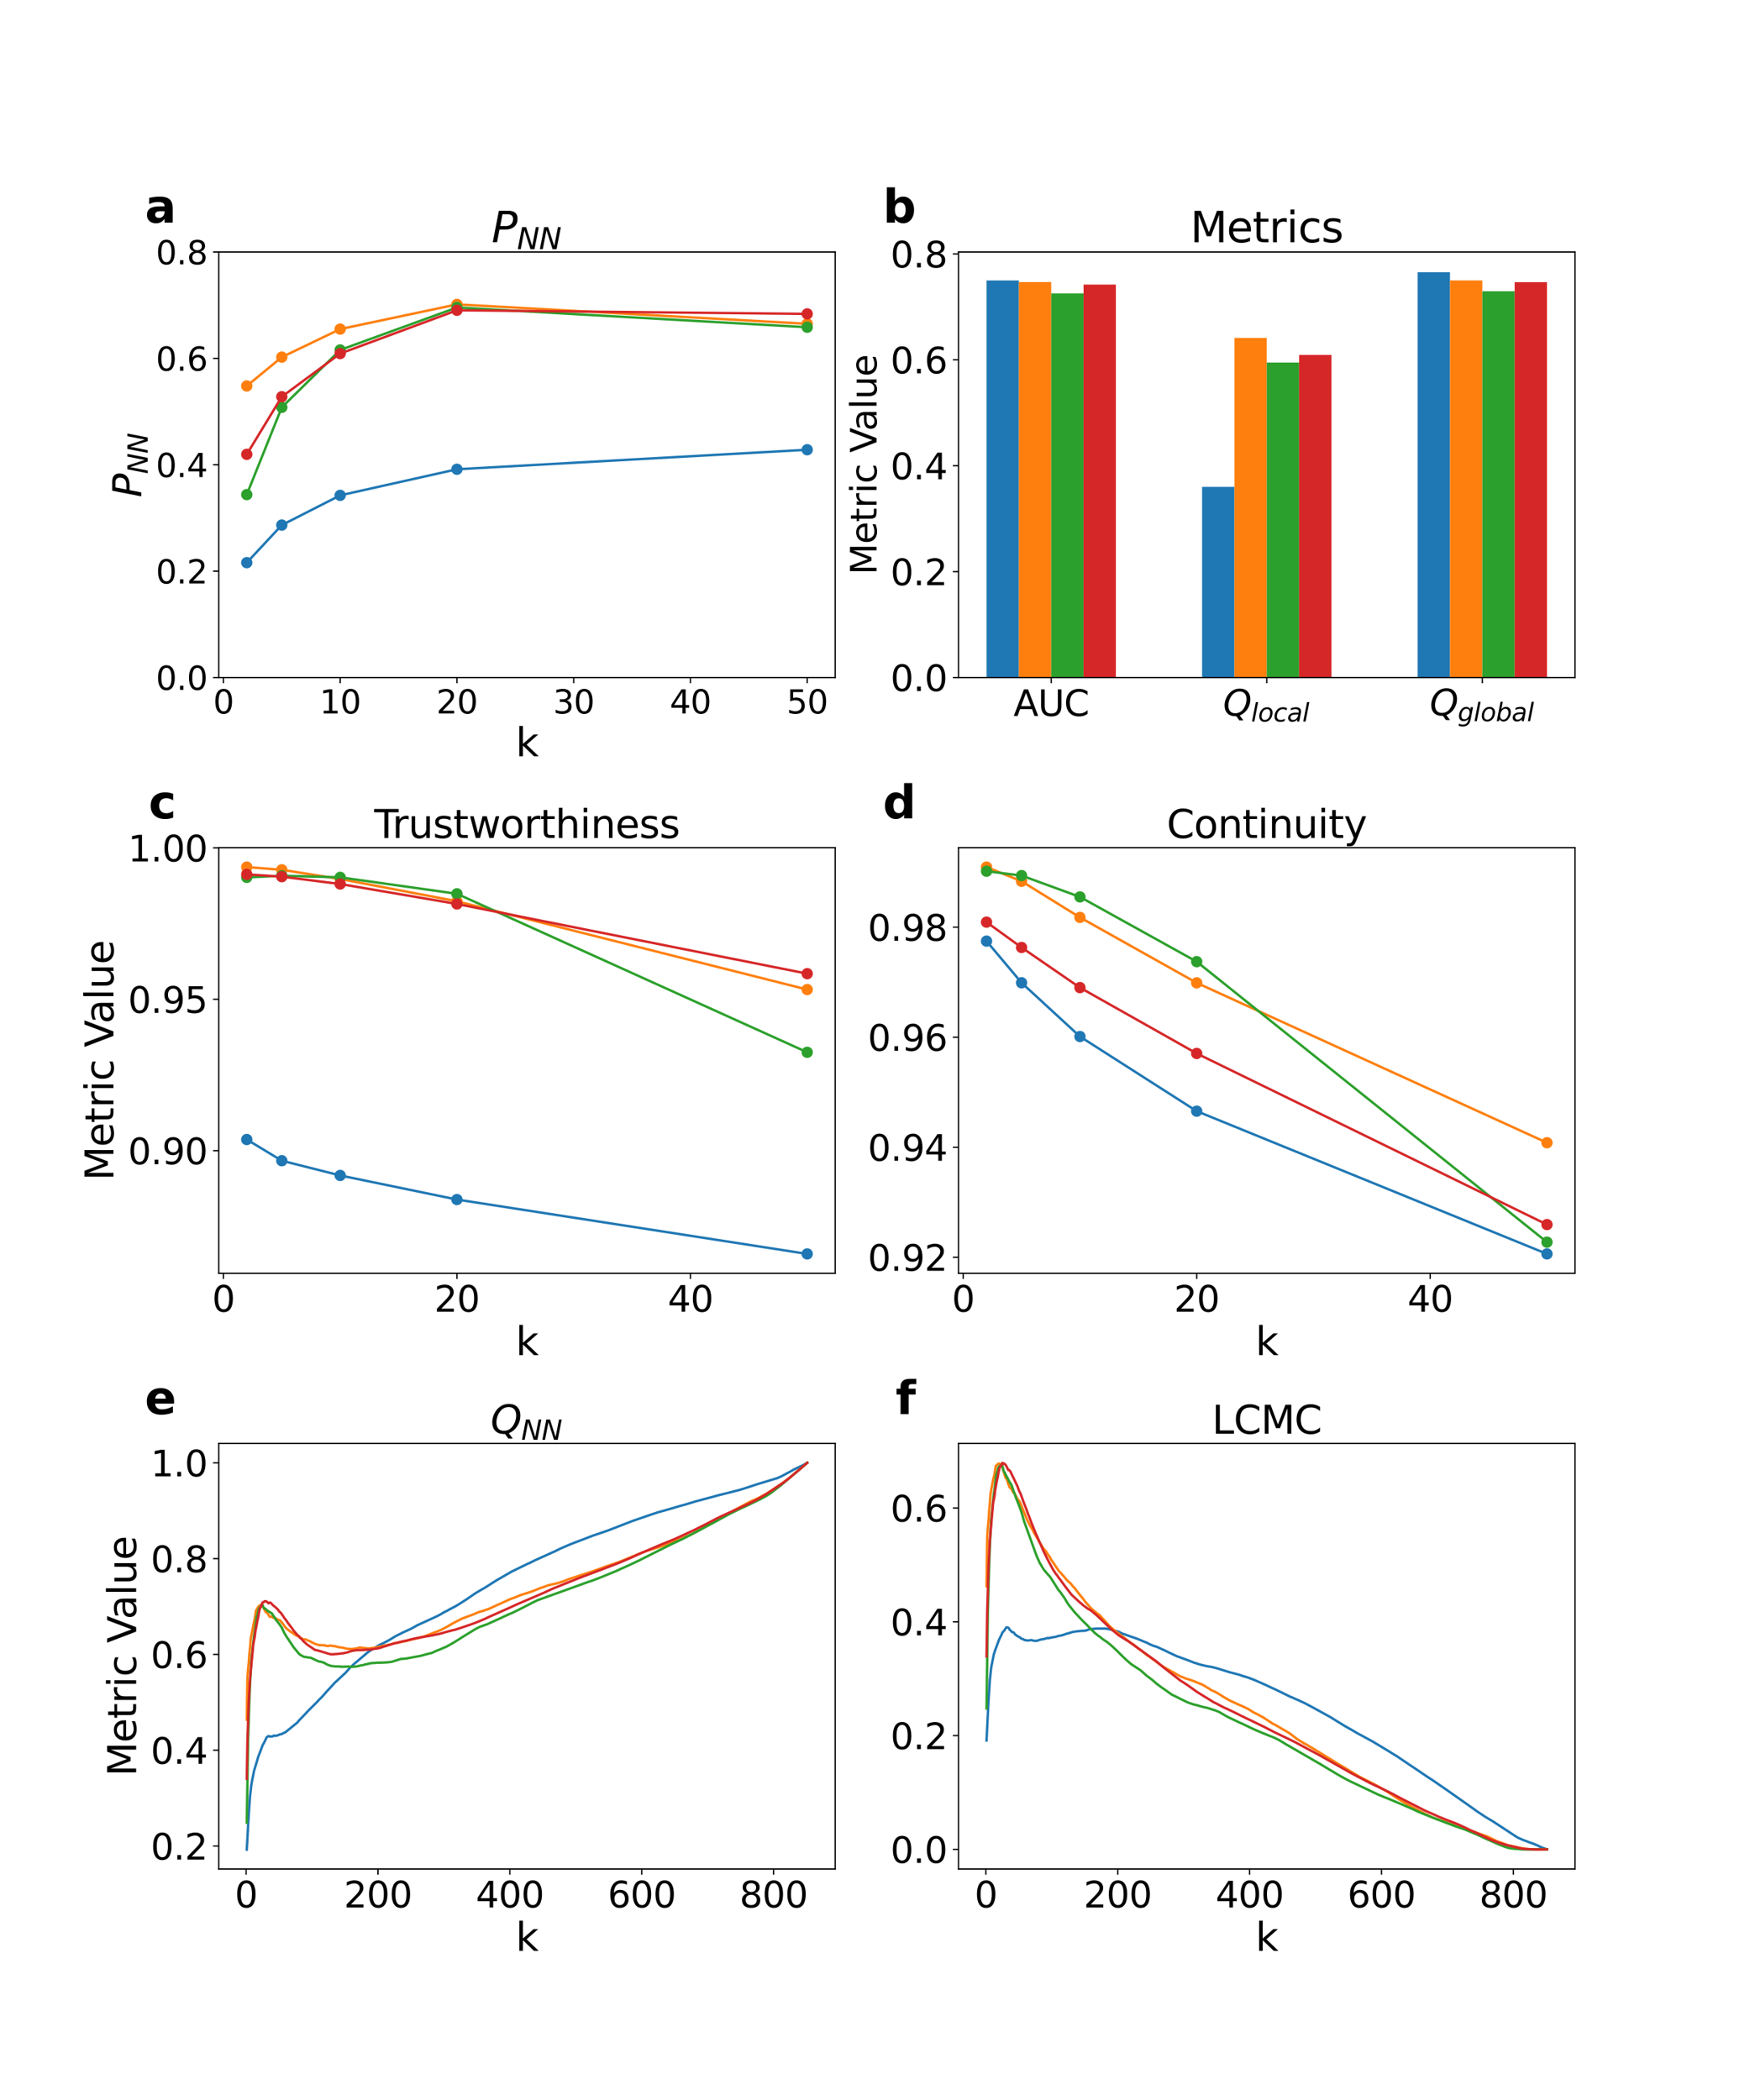 <?xml version="1.0" encoding="utf-8" standalone="no"?>
<!DOCTYPE svg PUBLIC "-//W3C//DTD SVG 1.1//EN"
  "http://www.w3.org/Graphics/SVG/1.1/DTD/svg11.dtd">
<svg xmlns:xlink="http://www.w3.org/1999/xlink" width="1080pt" height="1296pt" viewBox="0 0 1080 1296" xmlns="http://www.w3.org/2000/svg" version="1.1">
 <defs>
  <style type="text/css">*{stroke-linejoin: round; stroke-linecap: butt}</style>
 </defs>
 <g id="figure_1">
  <g id="patch_1">
   <path d="M 0 1296 
L 1080 1296 
L 1080 0 
L 0 0 
z
" style="fill: #ffffff"/>
  </g>
  <g id="axes_1">
   <g id="patch_2">
    <path d="M 135 418.131 
L 515.455 418.131 
L 515.455 155.52 
L 135 155.52 
z
" style="fill: #ffffff"/>
   </g>
   <g id="matplotlib.axis_1">
    <g id="xtick_1">
     <g id="line2d_1">
      <defs>
       <path id="mae60067172" d="M 0 0 
L 0 3.5 
" style="stroke: #000000; stroke-width: 0.8"/>
      </defs>
      <g>
       <use xlink:href="#mae60067172" x="137.882" y="418.131" style="stroke: #000000; stroke-width: 0.8"/>
      </g>
     </g>
     <g id="text_1">
      <!-- 0 -->
      <g transform="translate(131.52 440.327) scale(0.2 -0.2)">
       <defs>
        <path id="DejaVuSans-30" d="M 2034 4250 
Q 1547 4250 1301 3770 
Q 1056 3291 1056 2328 
Q 1056 1369 1301 889 
Q 1547 409 2034 409 
Q 2525 409 2770 889 
Q 3016 1369 3016 2328 
Q 3016 3291 2770 3770 
Q 2525 4250 2034 4250 
z
M 2034 4750 
Q 2819 4750 3233 4129 
Q 3647 3509 3647 2328 
Q 3647 1150 3233 529 
Q 2819 -91 2034 -91 
Q 1250 -91 836 529 
Q 422 1150 422 2328 
Q 422 3509 836 4129 
Q 1250 4750 2034 4750 
z
" transform="scale(0.016)"/>
       </defs>
       <use xlink:href="#DejaVuSans-30"/>
      </g>
     </g>
    </g>
    <g id="xtick_2">
     <g id="line2d_2">
      <g>
       <use xlink:href="#mae60067172" x="209.938" y="418.131" style="stroke: #000000; stroke-width: 0.8"/>
      </g>
     </g>
     <g id="text_2">
      <!-- 10 -->
      <g transform="translate(197.213 440.327) scale(0.2 -0.2)">
       <defs>
        <path id="DejaVuSans-31" d="M 794 531 
L 1825 531 
L 1825 4091 
L 703 3866 
L 703 4441 
L 1819 4666 
L 2450 4666 
L 2450 531 
L 3481 531 
L 3481 0 
L 794 0 
L 794 531 
z
" transform="scale(0.016)"/>
       </defs>
       <use xlink:href="#DejaVuSans-31"/>
       <use xlink:href="#DejaVuSans-30" x="63.623"/>
      </g>
     </g>
    </g>
    <g id="xtick_3">
     <g id="line2d_3">
      <g>
       <use xlink:href="#mae60067172" x="281.994" y="418.131" style="stroke: #000000; stroke-width: 0.8"/>
      </g>
     </g>
     <g id="text_3">
      <!-- 20 -->
      <g transform="translate(269.269 440.327) scale(0.2 -0.2)">
       <defs>
        <path id="DejaVuSans-32" d="M 1228 531 
L 3431 531 
L 3431 0 
L 469 0 
L 469 531 
Q 828 903 1448 1529 
Q 2069 2156 2228 2338 
Q 2531 2678 2651 2914 
Q 2772 3150 2772 3378 
Q 2772 3750 2511 3984 
Q 2250 4219 1831 4219 
Q 1534 4219 1204 4116 
Q 875 4013 500 3803 
L 500 4441 
Q 881 4594 1212 4672 
Q 1544 4750 1819 4750 
Q 2544 4750 2975 4387 
Q 3406 4025 3406 3419 
Q 3406 3131 3298 2873 
Q 3191 2616 2906 2266 
Q 2828 2175 2409 1742 
Q 1991 1309 1228 531 
z
" transform="scale(0.016)"/>
       </defs>
       <use xlink:href="#DejaVuSans-32"/>
       <use xlink:href="#DejaVuSans-30" x="63.623"/>
      </g>
     </g>
    </g>
    <g id="xtick_4">
     <g id="line2d_4">
      <g>
       <use xlink:href="#mae60067172" x="354.05" y="418.131" style="stroke: #000000; stroke-width: 0.8"/>
      </g>
     </g>
     <g id="text_4">
      <!-- 30 -->
      <g transform="translate(341.325 440.327) scale(0.2 -0.2)">
       <defs>
        <path id="DejaVuSans-33" d="M 2597 2516 
Q 3050 2419 3304 2112 
Q 3559 1806 3559 1356 
Q 3559 666 3084 287 
Q 2609 -91 1734 -91 
Q 1441 -91 1130 -33 
Q 819 25 488 141 
L 488 750 
Q 750 597 1062 519 
Q 1375 441 1716 441 
Q 2309 441 2620 675 
Q 2931 909 2931 1356 
Q 2931 1769 2642 2001 
Q 2353 2234 1838 2234 
L 1294 2234 
L 1294 2753 
L 1863 2753 
Q 2328 2753 2575 2939 
Q 2822 3125 2822 3475 
Q 2822 3834 2567 4026 
Q 2313 4219 1838 4219 
Q 1578 4219 1281 4162 
Q 984 4106 628 3988 
L 628 4550 
Q 988 4650 1302 4700 
Q 1616 4750 1894 4750 
Q 2613 4750 3031 4423 
Q 3450 4097 3450 3541 
Q 3450 3153 3228 2886 
Q 3006 2619 2597 2516 
z
" transform="scale(0.016)"/>
       </defs>
       <use xlink:href="#DejaVuSans-33"/>
       <use xlink:href="#DejaVuSans-30" x="63.623"/>
      </g>
     </g>
    </g>
    <g id="xtick_5">
     <g id="line2d_5">
      <g>
       <use xlink:href="#mae60067172" x="426.105" y="418.131" style="stroke: #000000; stroke-width: 0.8"/>
      </g>
     </g>
     <g id="text_5">
      <!-- 40 -->
      <g transform="translate(413.38 440.327) scale(0.2 -0.2)">
       <defs>
        <path id="DejaVuSans-34" d="M 2419 4116 
L 825 1625 
L 2419 1625 
L 2419 4116 
z
M 2253 4666 
L 3047 4666 
L 3047 1625 
L 3713 1625 
L 3713 1100 
L 3047 1100 
L 3047 0 
L 2419 0 
L 2419 1100 
L 313 1100 
L 313 1709 
L 2253 4666 
z
" transform="scale(0.016)"/>
       </defs>
       <use xlink:href="#DejaVuSans-34"/>
       <use xlink:href="#DejaVuSans-30" x="63.623"/>
      </g>
     </g>
    </g>
    <g id="xtick_6">
     <g id="line2d_6">
      <g>
       <use xlink:href="#mae60067172" x="498.161" y="418.131" style="stroke: #000000; stroke-width: 0.8"/>
      </g>
     </g>
     <g id="text_6">
      <!-- 50 -->
      <g transform="translate(485.436 440.327) scale(0.2 -0.2)">
       <defs>
        <path id="DejaVuSans-35" d="M 691 4666 
L 3169 4666 
L 3169 4134 
L 1269 4134 
L 1269 2991 
Q 1406 3038 1543 3061 
Q 1681 3084 1819 3084 
Q 2600 3084 3056 2656 
Q 3513 2228 3513 1497 
Q 3513 744 3044 326 
Q 2575 -91 1722 -91 
Q 1428 -91 1123 -41 
Q 819 9 494 109 
L 494 744 
Q 775 591 1075 516 
Q 1375 441 1709 441 
Q 2250 441 2565 725 
Q 2881 1009 2881 1497 
Q 2881 1984 2565 2268 
Q 2250 2553 1709 2553 
Q 1456 2553 1204 2497 
Q 953 2441 691 2322 
L 691 4666 
z
" transform="scale(0.016)"/>
       </defs>
       <use xlink:href="#DejaVuSans-35"/>
       <use xlink:href="#DejaVuSans-30" x="63.623"/>
      </g>
     </g>
    </g>
    <g id="text_7">
     <!-- k -->
     <g transform="translate(318.279 466.723) scale(0.24 -0.24)">
      <defs>
       <path id="DejaVuSans-6b" d="M 581 4863 
L 1159 4863 
L 1159 1991 
L 2875 3500 
L 3609 3500 
L 1753 1863 
L 3688 0 
L 2938 0 
L 1159 1709 
L 1159 0 
L 581 0 
L 581 4863 
z
" transform="scale(0.016)"/>
      </defs>
      <use xlink:href="#DejaVuSans-6b"/>
     </g>
    </g>
   </g>
   <g id="matplotlib.axis_2">
    <g id="ytick_1">
     <g id="line2d_7">
      <defs>
       <path id="mce8f24711c" d="M 0 0 
L -3.5 0 
" style="stroke: #000000; stroke-width: 0.8"/>
      </defs>
      <g>
       <use xlink:href="#mce8f24711c" x="135" y="418.131" style="stroke: #000000; stroke-width: 0.8"/>
      </g>
     </g>
     <g id="text_8">
      <!-- 0.0 -->
      <g transform="translate(96.194 425.729) scale(0.2 -0.2)">
       <defs>
        <path id="DejaVuSans-2e" d="M 684 794 
L 1344 794 
L 1344 0 
L 684 0 
L 684 794 
z
" transform="scale(0.016)"/>
       </defs>
       <use xlink:href="#DejaVuSans-30"/>
       <use xlink:href="#DejaVuSans-2e" x="63.623"/>
       <use xlink:href="#DejaVuSans-30" x="95.41"/>
      </g>
     </g>
    </g>
    <g id="ytick_2">
     <g id="line2d_8">
      <g>
       <use xlink:href="#mce8f24711c" x="135" y="352.478" style="stroke: #000000; stroke-width: 0.8"/>
      </g>
     </g>
     <g id="text_9">
      <!-- 0.2 -->
      <g transform="translate(96.194 360.076) scale(0.2 -0.2)">
       <use xlink:href="#DejaVuSans-30"/>
       <use xlink:href="#DejaVuSans-2e" x="63.623"/>
       <use xlink:href="#DejaVuSans-32" x="95.41"/>
      </g>
     </g>
    </g>
    <g id="ytick_3">
     <g id="line2d_9">
      <g>
       <use xlink:href="#mce8f24711c" x="135" y="286.825" style="stroke: #000000; stroke-width: 0.8"/>
      </g>
     </g>
     <g id="text_10">
      <!-- 0.4 -->
      <g transform="translate(96.194 294.424) scale(0.2 -0.2)">
       <use xlink:href="#DejaVuSans-30"/>
       <use xlink:href="#DejaVuSans-2e" x="63.623"/>
       <use xlink:href="#DejaVuSans-34" x="95.41"/>
      </g>
     </g>
    </g>
    <g id="ytick_4">
     <g id="line2d_10">
      <g>
       <use xlink:href="#mce8f24711c" x="135" y="221.173" style="stroke: #000000; stroke-width: 0.8"/>
      </g>
     </g>
     <g id="text_11">
      <!-- 0.6 -->
      <g transform="translate(96.194 228.771) scale(0.2 -0.2)">
       <defs>
        <path id="DejaVuSans-36" d="M 2113 2584 
Q 1688 2584 1439 2293 
Q 1191 2003 1191 1497 
Q 1191 994 1439 701 
Q 1688 409 2113 409 
Q 2538 409 2786 701 
Q 3034 994 3034 1497 
Q 3034 2003 2786 2293 
Q 2538 2584 2113 2584 
z
M 3366 4563 
L 3366 3988 
Q 3128 4100 2886 4159 
Q 2644 4219 2406 4219 
Q 1781 4219 1451 3797 
Q 1122 3375 1075 2522 
Q 1259 2794 1537 2939 
Q 1816 3084 2150 3084 
Q 2853 3084 3261 2657 
Q 3669 2231 3669 1497 
Q 3669 778 3244 343 
Q 2819 -91 2113 -91 
Q 1303 -91 875 529 
Q 447 1150 447 2328 
Q 447 3434 972 4092 
Q 1497 4750 2381 4750 
Q 2619 4750 2861 4703 
Q 3103 4656 3366 4563 
z
" transform="scale(0.016)"/>
       </defs>
       <use xlink:href="#DejaVuSans-30"/>
       <use xlink:href="#DejaVuSans-2e" x="63.623"/>
       <use xlink:href="#DejaVuSans-36" x="95.41"/>
      </g>
     </g>
    </g>
    <g id="ytick_5">
     <g id="line2d_11">
      <g>
       <use xlink:href="#mce8f24711c" x="135" y="155.52" style="stroke: #000000; stroke-width: 0.8"/>
      </g>
     </g>
     <g id="text_12">
      <!-- 0.8 -->
      <g transform="translate(96.194 163.118) scale(0.2 -0.2)">
       <defs>
        <path id="DejaVuSans-38" d="M 2034 2216 
Q 1584 2216 1326 1975 
Q 1069 1734 1069 1313 
Q 1069 891 1326 650 
Q 1584 409 2034 409 
Q 2484 409 2743 651 
Q 3003 894 3003 1313 
Q 3003 1734 2745 1975 
Q 2488 2216 2034 2216 
z
M 1403 2484 
Q 997 2584 770 2862 
Q 544 3141 544 3541 
Q 544 4100 942 4425 
Q 1341 4750 2034 4750 
Q 2731 4750 3128 4425 
Q 3525 4100 3525 3541 
Q 3525 3141 3298 2862 
Q 3072 2584 2669 2484 
Q 3125 2378 3379 2068 
Q 3634 1759 3634 1313 
Q 3634 634 3220 271 
Q 2806 -91 2034 -91 
Q 1263 -91 848 271 
Q 434 634 434 1313 
Q 434 1759 690 2068 
Q 947 2378 1403 2484 
z
M 1172 3481 
Q 1172 3119 1398 2916 
Q 1625 2713 2034 2713 
Q 2441 2713 2670 2916 
Q 2900 3119 2900 3481 
Q 2900 3844 2670 4047 
Q 2441 4250 2034 4250 
Q 1625 4250 1398 4047 
Q 1172 3844 1172 3481 
z
" transform="scale(0.016)"/>
       </defs>
       <use xlink:href="#DejaVuSans-30"/>
       <use xlink:href="#DejaVuSans-2e" x="63.623"/>
       <use xlink:href="#DejaVuSans-38" x="95.41"/>
      </g>
     </g>
    </g>
    <g id="text_13">
     <!-- $P_{NN}$ -->
     <g transform="translate(87.203 306.985) rotate(-90) scale(0.24 -0.24)">
      <defs>
       <path id="DejaVuSans-Oblique-50" d="M 1081 4666 
L 2541 4666 
Q 3178 4666 3512 4369 
Q 3847 4072 3847 3500 
Q 3847 2731 3353 2303 
Q 2859 1875 1966 1875 
L 1172 1875 
L 806 0 
L 172 0 
L 1081 4666 
z
M 1613 4147 
L 1275 2394 
L 2069 2394 
Q 2606 2394 2893 2669 
Q 3181 2944 3181 3456 
Q 3181 3784 2986 3965 
Q 2791 4147 2438 4147 
L 1613 4147 
z
" transform="scale(0.016)"/>
       <path id="DejaVuSans-Oblique-4e" d="M 1081 4666 
L 1931 4666 
L 3219 666 
L 4000 4666 
L 4616 4666 
L 3706 0 
L 2853 0 
L 1569 4025 
L 788 0 
L 172 0 
L 1081 4666 
z
" transform="scale(0.016)"/>
      </defs>
      <use xlink:href="#DejaVuSans-Oblique-50" transform="translate(0 0.094)"/>
      <use xlink:href="#DejaVuSans-Oblique-4e" transform="translate(60.303 -16.312) scale(0.7)"/>
      <use xlink:href="#DejaVuSans-Oblique-4e" transform="translate(112.666 -16.312) scale(0.7)"/>
     </g>
    </g>
   </g>
   <g id="line2d_12">
    <path d="M 152.293 347.238 
L 173.91 324.044 
L 209.938 305.704 
L 281.994 289.599 
L 498.161 277.555 
" clip-path="url(#p28117e76e1)" style="fill: none; stroke: #1f77b4; stroke-width: 1.5; stroke-linecap: square"/>
    <defs>
     <path id="mf731271945" d="M 0 3 
C 0.796 3 1.559 2.684 2.121 2.121 
C 2.684 1.559 3 0.796 3 0 
C 3 -0.796 2.684 -1.559 2.121 -2.121 
C 1.559 -2.684 0.796 -3 0 -3 
C -0.796 -3 -1.559 -2.684 -2.121 -2.121 
C -2.684 -1.559 -3 -0.796 -3 0 
C -3 0.796 -2.684 1.559 -2.121 2.121 
C -1.559 2.684 -0.796 3 0 3 
z
" style="stroke: #1f77b4"/>
    </defs>
    <g clip-path="url(#p28117e76e1)">
     <use xlink:href="#mf731271945" x="152.293" y="347.238" style="fill: #1f77b4; stroke: #1f77b4"/>
     <use xlink:href="#mf731271945" x="173.91" y="324.044" style="fill: #1f77b4; stroke: #1f77b4"/>
     <use xlink:href="#mf731271945" x="209.938" y="305.704" style="fill: #1f77b4; stroke: #1f77b4"/>
     <use xlink:href="#mf731271945" x="281.994" y="289.599" style="fill: #1f77b4; stroke: #1f77b4"/>
     <use xlink:href="#mf731271945" x="498.161" y="277.555" style="fill: #1f77b4; stroke: #1f77b4"/>
    </g>
   </g>
   <g id="line2d_13">
    <path d="M 152.293 238.202 
L 173.91 220.402 
L 209.938 203.103 
L 281.994 187.845 
L 498.161 199.843 
" clip-path="url(#p28117e76e1)" style="fill: none; stroke: #ff7f0e; stroke-width: 1.5; stroke-linecap: square"/>
    <defs>
     <path id="m75c07b790e" d="M 0 3 
C 0.796 3 1.559 2.684 2.121 2.121 
C 2.684 1.559 3 0.796 3 0 
C 3 -0.796 2.684 -1.559 2.121 -2.121 
C 1.559 -2.684 0.796 -3 0 -3 
C -0.796 -3 -1.559 -2.684 -2.121 -2.121 
C -2.684 -1.559 -3 -0.796 -3 0 
C -3 0.796 -2.684 1.559 -2.121 2.121 
C -1.559 2.684 -0.796 3 0 3 
z
" style="stroke: #ff7f0e"/>
    </defs>
    <g clip-path="url(#p28117e76e1)">
     <use xlink:href="#m75c07b790e" x="152.293" y="238.202" style="fill: #ff7f0e; stroke: #ff7f0e"/>
     <use xlink:href="#m75c07b790e" x="173.91" y="220.402" style="fill: #ff7f0e; stroke: #ff7f0e"/>
     <use xlink:href="#m75c07b790e" x="209.938" y="203.103" style="fill: #ff7f0e; stroke: #ff7f0e"/>
     <use xlink:href="#m75c07b790e" x="281.994" y="187.845" style="fill: #ff7f0e; stroke: #ff7f0e"/>
     <use xlink:href="#m75c07b790e" x="498.161" y="199.843" style="fill: #ff7f0e; stroke: #ff7f0e"/>
    </g>
   </g>
   <g id="line2d_14">
    <path d="M 152.293 305.242 
L 173.91 251.379 
L 209.938 215.971 
L 281.994 189.772 
L 498.161 201.955 
" clip-path="url(#p28117e76e1)" style="fill: none; stroke: #2ca02c; stroke-width: 1.5; stroke-linecap: square"/>
    <defs>
     <path id="mb8529b920c" d="M 0 3 
C 0.796 3 1.559 2.684 2.121 2.121 
C 2.684 1.559 3 0.796 3 0 
C 3 -0.796 2.684 -1.559 2.121 -2.121 
C 1.559 -2.684 0.796 -3 0 -3 
C -0.796 -3 -1.559 -2.684 -2.121 -2.121 
C -2.684 -1.559 -3 -0.796 -3 0 
C -3 0.796 -2.684 1.559 -2.121 2.121 
C -1.559 2.684 -0.796 3 0 3 
z
" style="stroke: #2ca02c"/>
    </defs>
    <g clip-path="url(#p28117e76e1)">
     <use xlink:href="#mb8529b920c" x="152.293" y="305.242" style="fill: #2ca02c; stroke: #2ca02c"/>
     <use xlink:href="#mb8529b920c" x="173.91" y="251.379" style="fill: #2ca02c; stroke: #2ca02c"/>
     <use xlink:href="#mb8529b920c" x="209.938" y="215.971" style="fill: #2ca02c; stroke: #2ca02c"/>
     <use xlink:href="#mb8529b920c" x="281.994" y="189.772" style="fill: #2ca02c; stroke: #2ca02c"/>
     <use xlink:href="#mb8529b920c" x="498.161" y="201.955" style="fill: #2ca02c; stroke: #2ca02c"/>
    </g>
   </g>
   <g id="line2d_15">
    <path d="M 152.293 280.391 
L 173.91 244.829 
L 209.938 218.206 
L 281.994 191.486 
L 498.161 193.717 
" clip-path="url(#p28117e76e1)" style="fill: none; stroke: #d62728; stroke-width: 1.5; stroke-linecap: square"/>
    <defs>
     <path id="mbe5a78f3b4" d="M 0 3 
C 0.796 3 1.559 2.684 2.121 2.121 
C 2.684 1.559 3 0.796 3 0 
C 3 -0.796 2.684 -1.559 2.121 -2.121 
C 1.559 -2.684 0.796 -3 0 -3 
C -0.796 -3 -1.559 -2.684 -2.121 -2.121 
C -2.684 -1.559 -3 -0.796 -3 0 
C -3 0.796 -2.684 1.559 -2.121 2.121 
C -1.559 2.684 -0.796 3 0 3 
z
" style="stroke: #d62728"/>
    </defs>
    <g clip-path="url(#p28117e76e1)">
     <use xlink:href="#mbe5a78f3b4" x="152.293" y="280.391" style="fill: #d62728; stroke: #d62728"/>
     <use xlink:href="#mbe5a78f3b4" x="173.91" y="244.829" style="fill: #d62728; stroke: #d62728"/>
     <use xlink:href="#mbe5a78f3b4" x="209.938" y="218.206" style="fill: #d62728; stroke: #d62728"/>
     <use xlink:href="#mbe5a78f3b4" x="281.994" y="191.486" style="fill: #d62728; stroke: #d62728"/>
     <use xlink:href="#mbe5a78f3b4" x="498.161" y="193.717" style="fill: #d62728; stroke: #d62728"/>
    </g>
   </g>
   <g id="patch_3">
    <path d="M 135 418.131 
L 135 155.52 
" style="fill: none; stroke: #000000; stroke-width: 0.8; stroke-linejoin: miter; stroke-linecap: square"/>
   </g>
   <g id="patch_4">
    <path d="M 515.455 418.131 
L 515.455 155.52 
" style="fill: none; stroke: #000000; stroke-width: 0.8; stroke-linejoin: miter; stroke-linecap: square"/>
   </g>
   <g id="patch_5">
    <path d="M 135 418.131 
L 515.455 418.131 
" style="fill: none; stroke: #000000; stroke-width: 0.8; stroke-linejoin: miter; stroke-linecap: square"/>
   </g>
   <g id="patch_6">
    <path d="M 135 155.52 
L 515.455 155.52 
" style="fill: none; stroke: #000000; stroke-width: 0.8; stroke-linejoin: miter; stroke-linecap: square"/>
   </g>
   <g id="text_14">
    <!-- a -->
    <g transform="translate(89.473 137.404) scale(0.28 -0.28)">
     <defs>
      <path id="DejaVuSans-Bold-61" d="M 2106 1575 
Q 1756 1575 1579 1456 
Q 1403 1338 1403 1106 
Q 1403 894 1545 773 
Q 1688 653 1941 653 
Q 2256 653 2472 879 
Q 2688 1106 2688 1447 
L 2688 1575 
L 2106 1575 
z
M 3816 1997 
L 3816 0 
L 2688 0 
L 2688 519 
Q 2463 200 2181 54 
Q 1900 -91 1497 -91 
Q 953 -91 614 226 
Q 275 544 275 1050 
Q 275 1666 698 1953 
Q 1122 2241 2028 2241 
L 2688 2241 
L 2688 2328 
Q 2688 2594 2478 2717 
Q 2269 2841 1825 2841 
Q 1466 2841 1156 2769 
Q 847 2697 581 2553 
L 581 3406 
Q 941 3494 1303 3539 
Q 1666 3584 2028 3584 
Q 2975 3584 3395 3211 
Q 3816 2838 3816 1997 
z
" transform="scale(0.016)"/>
     </defs>
     <use xlink:href="#DejaVuSans-Bold-61"/>
    </g>
   </g>
   <g id="text_15">
    <!-- $P_{NN}$ -->
    <g transform="translate(303.387 149.52) scale(0.26 -0.26)">
     <use xlink:href="#DejaVuSans-Oblique-50" transform="translate(0 0.094)"/>
     <use xlink:href="#DejaVuSans-Oblique-4e" transform="translate(60.303 -16.312) scale(0.7)"/>
     <use xlink:href="#DejaVuSans-Oblique-4e" transform="translate(112.666 -16.312) scale(0.7)"/>
    </g>
   </g>
  </g>
  <g id="axes_2">
   <g id="patch_7">
    <path d="M 591.545 418.131 
L 972 418.131 
L 972 155.52 
L 591.545 155.52 
z
" style="fill: #ffffff"/>
   </g>
   <g id="patch_8">
    <path d="M 608.839 418.131 
L 628.793 418.131 
L 628.793 173.08 
L 608.839 173.08 
z
" clip-path="url(#p9af4a88388)" style="fill: #1f77b4"/>
   </g>
   <g id="patch_9">
    <path d="M 741.865 418.131 
L 761.819 418.131 
L 761.819 300.472 
L 741.865 300.472 
z
" clip-path="url(#p9af4a88388)" style="fill: #1f77b4"/>
   </g>
   <g id="patch_10">
    <path d="M 874.891 418.131 
L 894.845 418.131 
L 894.845 168.025 
L 874.891 168.025 
z
" clip-path="url(#p9af4a88388)" style="fill: #1f77b4"/>
   </g>
   <g id="patch_11">
    <path d="M 628.793 418.131 
L 648.747 418.131 
L 648.747 174.06 
L 628.793 174.06 
z
" clip-path="url(#p9af4a88388)" style="fill: #ff7f0e"/>
   </g>
   <g id="patch_12">
    <path d="M 761.819 418.131 
L 781.773 418.131 
L 781.773 208.541 
L 761.819 208.541 
z
" clip-path="url(#p9af4a88388)" style="fill: #ff7f0e"/>
   </g>
   <g id="patch_13">
    <path d="M 894.845 418.131 
L 914.799 418.131 
L 914.799 173.053 
L 894.845 173.053 
z
" clip-path="url(#p9af4a88388)" style="fill: #ff7f0e"/>
   </g>
   <g id="patch_14">
    <path d="M 648.747 418.131 
L 668.701 418.131 
L 668.701 181.092 
L 648.747 181.092 
z
" clip-path="url(#p9af4a88388)" style="fill: #2ca02c"/>
   </g>
   <g id="patch_15">
    <path d="M 781.773 418.131 
L 801.727 418.131 
L 801.727 223.737 
L 781.773 223.737 
z
" clip-path="url(#p9af4a88388)" style="fill: #2ca02c"/>
   </g>
   <g id="patch_16">
    <path d="M 914.799 418.131 
L 934.753 418.131 
L 934.753 179.737 
L 914.799 179.737 
z
" clip-path="url(#p9af4a88388)" style="fill: #2ca02c"/>
   </g>
   <g id="patch_17">
    <path d="M 668.701 418.131 
L 688.654 418.131 
L 688.654 175.63 
L 668.701 175.63 
z
" clip-path="url(#p9af4a88388)" style="fill: #d62728"/>
   </g>
   <g id="patch_18">
    <path d="M 801.727 418.131 
L 821.681 418.131 
L 821.681 219.062 
L 801.727 219.062 
z
" clip-path="url(#p9af4a88388)" style="fill: #d62728"/>
   </g>
   <g id="patch_19">
    <path d="M 934.753 418.131 
L 954.707 418.131 
L 954.707 174.135 
L 934.753 174.135 
z
" clip-path="url(#p9af4a88388)" style="fill: #d62728"/>
   </g>
   <g id="matplotlib.axis_3">
    <g id="xtick_7">
     <g id="line2d_16">
      <g>
       <use xlink:href="#mae60067172" x="648.747" y="418.131" style="stroke: #000000; stroke-width: 0.8"/>
      </g>
     </g>
     <g id="text_16">
      <!-- AUC -->
      <g transform="translate(625.49 441.847) scale(0.22 -0.22)">
       <defs>
        <path id="DejaVuSans-41" d="M 2188 4044 
L 1331 1722 
L 3047 1722 
L 2188 4044 
z
M 1831 4666 
L 2547 4666 
L 4325 0 
L 3669 0 
L 3244 1197 
L 1141 1197 
L 716 0 
L 50 0 
L 1831 4666 
z
" transform="scale(0.016)"/>
        <path id="DejaVuSans-55" d="M 556 4666 
L 1191 4666 
L 1191 1831 
Q 1191 1081 1462 751 
Q 1734 422 2344 422 
Q 2950 422 3222 751 
Q 3494 1081 3494 1831 
L 3494 4666 
L 4128 4666 
L 4128 1753 
Q 4128 841 3676 375 
Q 3225 -91 2344 -91 
Q 1459 -91 1007 375 
Q 556 841 556 1753 
L 556 4666 
z
" transform="scale(0.016)"/>
        <path id="DejaVuSans-43" d="M 4122 4306 
L 4122 3641 
Q 3803 3938 3442 4084 
Q 3081 4231 2675 4231 
Q 1875 4231 1450 3742 
Q 1025 3253 1025 2328 
Q 1025 1406 1450 917 
Q 1875 428 2675 428 
Q 3081 428 3442 575 
Q 3803 722 4122 1019 
L 4122 359 
Q 3791 134 3420 21 
Q 3050 -91 2638 -91 
Q 1578 -91 968 557 
Q 359 1206 359 2328 
Q 359 3453 968 4101 
Q 1578 4750 2638 4750 
Q 3056 4750 3426 4639 
Q 3797 4528 4122 4306 
z
" transform="scale(0.016)"/>
       </defs>
       <use xlink:href="#DejaVuSans-41"/>
       <use xlink:href="#DejaVuSans-55" x="68.408"/>
       <use xlink:href="#DejaVuSans-43" x="141.602"/>
      </g>
     </g>
    </g>
    <g id="xtick_8">
     <g id="line2d_17">
      <g>
       <use xlink:href="#mae60067172" x="781.773" y="418.131" style="stroke: #000000; stroke-width: 0.8"/>
      </g>
     </g>
     <g id="text_17">
      <!-- $Q_{local}$ -->
      <g transform="translate(754.823 441.847) scale(0.22 -0.22)">
       <defs>
        <path id="DejaVuSans-Oblique-51" d="M 2309 -84 
Q 2275 -88 2237 -89 
Q 2200 -91 2125 -91 
Q 1250 -91 756 411 
Q 263 913 263 1797 
Q 263 2319 452 2844 
Q 641 3369 978 3788 
Q 1369 4269 1858 4509 
Q 2347 4750 2938 4750 
Q 3794 4750 4287 4245 
Q 4781 3741 4781 2869 
Q 4781 1928 4265 1147 
Q 3750 366 2919 44 
L 3553 -825 
L 2847 -825 
L 2309 -84 
z
M 2919 4238 
Q 2400 4238 2003 3986 
Q 1606 3734 1313 3219 
Q 1125 2891 1026 2522 
Q 928 2153 928 1778 
Q 928 1128 1239 775 
Q 1550 422 2119 422 
Q 2631 422 3032 676 
Q 3434 931 3719 1434 
Q 3909 1772 4009 2142 
Q 4109 2513 4109 2881 
Q 4109 3528 3796 3883 
Q 3484 4238 2919 4238 
z
" transform="scale(0.016)"/>
        <path id="DejaVuSans-Oblique-6c" d="M 1172 4863 
L 1747 4863 
L 800 0 
L 225 0 
L 1172 4863 
z
" transform="scale(0.016)"/>
        <path id="DejaVuSans-Oblique-6f" d="M 1625 -91 
Q 1009 -91 651 289 
Q 294 669 294 1325 
Q 294 1706 417 2101 
Q 541 2497 738 2766 
Q 1047 3184 1428 3384 
Q 1809 3584 2291 3584 
Q 2888 3584 3255 3212 
Q 3622 2841 3622 2241 
Q 3622 1825 3500 1412 
Q 3378 1000 3181 728 
Q 2875 309 2494 109 
Q 2113 -91 1625 -91 
z
M 891 1344 
Q 891 869 1089 633 
Q 1288 397 1691 397 
Q 2269 397 2648 901 
Q 3028 1406 3028 2181 
Q 3028 2634 2825 2865 
Q 2622 3097 2228 3097 
Q 1903 3097 1650 2945 
Q 1397 2794 1197 2484 
Q 1050 2253 970 1956 
Q 891 1659 891 1344 
z
" transform="scale(0.016)"/>
        <path id="DejaVuSans-Oblique-63" d="M 3431 3366 
L 3316 2797 
Q 3109 2947 2876 3022 
Q 2644 3097 2394 3097 
Q 2119 3097 1870 3000 
Q 1622 2903 1453 2725 
Q 1184 2453 1037 2087 
Q 891 1722 891 1331 
Q 891 859 1127 628 
Q 1363 397 1844 397 
Q 2081 397 2348 469 
Q 2616 541 2906 684 
L 2797 116 
Q 2547 13 2283 -39 
Q 2019 -91 1741 -91 
Q 1044 -91 669 257 
Q 294 606 294 1253 
Q 294 1797 489 2255 
Q 684 2713 1069 3078 
Q 1331 3328 1684 3456 
Q 2038 3584 2456 3584 
Q 2700 3584 2940 3529 
Q 3181 3475 3431 3366 
z
" transform="scale(0.016)"/>
        <path id="DejaVuSans-Oblique-61" d="M 3438 1997 
L 3047 0 
L 2472 0 
L 2578 531 
Q 2325 219 2001 64 
Q 1678 -91 1281 -91 
Q 834 -91 548 182 
Q 263 456 263 884 
Q 263 1497 752 1853 
Q 1241 2209 2100 2209 
L 2900 2209 
L 2931 2363 
Q 2938 2388 2941 2417 
Q 2944 2447 2944 2509 
Q 2944 2788 2717 2942 
Q 2491 3097 2081 3097 
Q 1800 3097 1504 3025 
Q 1209 2953 897 2809 
L 997 3341 
Q 1322 3463 1633 3523 
Q 1944 3584 2234 3584 
Q 2853 3584 3176 3315 
Q 3500 3047 3500 2534 
Q 3500 2431 3484 2292 
Q 3469 2153 3438 1997 
z
M 2816 1759 
L 2241 1759 
Q 1534 1759 1195 1570 
Q 856 1381 856 984 
Q 856 709 1029 553 
Q 1203 397 1509 397 
Q 1978 397 2328 733 
Q 2678 1069 2791 1631 
L 2816 1759 
z
" transform="scale(0.016)"/>
       </defs>
       <use xlink:href="#DejaVuSans-Oblique-51" transform="translate(0 0.781)"/>
       <use xlink:href="#DejaVuSans-Oblique-6c" transform="translate(78.711 -15.625) scale(0.7)"/>
       <use xlink:href="#DejaVuSans-Oblique-6f" transform="translate(98.159 -15.625) scale(0.7)"/>
       <use xlink:href="#DejaVuSans-Oblique-63" transform="translate(140.986 -15.625) scale(0.7)"/>
       <use xlink:href="#DejaVuSans-Oblique-61" transform="translate(179.473 -15.625) scale(0.7)"/>
       <use xlink:href="#DejaVuSans-Oblique-6c" transform="translate(222.368 -15.625) scale(0.7)"/>
      </g>
     </g>
    </g>
    <g id="xtick_9">
     <g id="line2d_18">
      <g>
       <use xlink:href="#mae60067172" x="914.799" y="418.131" style="stroke: #000000; stroke-width: 0.8"/>
      </g>
     </g>
     <g id="text_18">
      <!-- $Q_{global}$ -->
      <g transform="translate(882.349 441.631) scale(0.22 -0.22)">
       <defs>
        <path id="DejaVuSans-Oblique-67" d="M 3816 3500 
L 3219 434 
Q 3047 -456 2561 -893 
Q 2075 -1331 1253 -1331 
Q 950 -1331 690 -1286 
Q 431 -1241 206 -1147 
L 313 -588 
Q 525 -725 762 -790 
Q 1000 -856 1269 -856 
Q 1816 -856 2167 -557 
Q 2519 -259 2631 300 
L 2681 563 
Q 2441 288 2122 144 
Q 1803 0 1434 0 
Q 903 0 598 351 
Q 294 703 294 1319 
Q 294 1803 478 2267 
Q 663 2731 997 3091 
Q 1219 3328 1514 3456 
Q 1809 3584 2131 3584 
Q 2484 3584 2746 3420 
Q 3009 3256 3138 2956 
L 3238 3500 
L 3816 3500 
z
M 2950 2216 
Q 2950 2641 2750 2872 
Q 2550 3103 2181 3103 
Q 1953 3103 1747 3012 
Q 1541 2922 1394 2759 
Q 1156 2491 1023 2127 
Q 891 1763 891 1375 
Q 891 944 1092 712 
Q 1294 481 1672 481 
Q 2219 481 2584 976 
Q 2950 1472 2950 2216 
z
" transform="scale(0.016)"/>
        <path id="DejaVuSans-Oblique-62" d="M 3169 2138 
Q 3169 2591 2961 2847 
Q 2753 3103 2388 3103 
Q 2122 3103 1889 2973 
Q 1656 2844 1484 2597 
Q 1303 2338 1198 1995 
Q 1094 1653 1094 1313 
Q 1094 881 1298 636 
Q 1503 391 1863 391 
Q 2134 391 2365 517 
Q 2597 644 2772 891 
Q 2950 1147 3059 1487 
Q 3169 1828 3169 2138 
z
M 1381 2969 
Q 1594 3256 1914 3420 
Q 2234 3584 2584 3584 
Q 3122 3584 3439 3221 
Q 3756 2859 3756 2241 
Q 3756 1734 3570 1259 
Q 3384 784 3041 416 
Q 2816 172 2522 40 
Q 2228 -91 1906 -91 
Q 1566 -91 1316 65 
Q 1066 222 909 531 
L 806 0 
L 231 0 
L 1178 4863 
L 1753 4863 
L 1381 2969 
z
" transform="scale(0.016)"/>
       </defs>
       <use xlink:href="#DejaVuSans-Oblique-51" transform="translate(0 0.781)"/>
       <use xlink:href="#DejaVuSans-Oblique-67" transform="translate(78.711 -15.625) scale(0.7)"/>
       <use xlink:href="#DejaVuSans-Oblique-6c" transform="translate(123.145 -15.625) scale(0.7)"/>
       <use xlink:href="#DejaVuSans-Oblique-6f" transform="translate(142.593 -15.625) scale(0.7)"/>
       <use xlink:href="#DejaVuSans-Oblique-62" transform="translate(185.42 -15.625) scale(0.7)"/>
       <use xlink:href="#DejaVuSans-Oblique-61" transform="translate(229.854 -15.625) scale(0.7)"/>
       <use xlink:href="#DejaVuSans-Oblique-6c" transform="translate(272.749 -15.625) scale(0.7)"/>
      </g>
     </g>
    </g>
   </g>
   <g id="matplotlib.axis_4">
    <g id="ytick_6">
     <g id="line2d_19">
      <g>
       <use xlink:href="#mce8f24711c" x="591.545" y="418.131" style="stroke: #000000; stroke-width: 0.8"/>
      </g>
     </g>
     <g id="text_19">
      <!-- 0.0 -->
      <g transform="translate(549.559 426.489) scale(0.22 -0.22)">
       <use xlink:href="#DejaVuSans-30"/>
       <use xlink:href="#DejaVuSans-2e" x="63.623"/>
       <use xlink:href="#DejaVuSans-30" x="95.41"/>
      </g>
     </g>
    </g>
    <g id="ytick_7">
     <g id="line2d_20">
      <g>
       <use xlink:href="#mce8f24711c" x="591.545" y="352.775" style="stroke: #000000; stroke-width: 0.8"/>
      </g>
     </g>
     <g id="text_20">
      <!-- 0.2 -->
      <g transform="translate(549.559 361.133) scale(0.22 -0.22)">
       <use xlink:href="#DejaVuSans-30"/>
       <use xlink:href="#DejaVuSans-2e" x="63.623"/>
       <use xlink:href="#DejaVuSans-32" x="95.41"/>
      </g>
     </g>
    </g>
    <g id="ytick_8">
     <g id="line2d_21">
      <g>
       <use xlink:href="#mce8f24711c" x="591.545" y="287.419" style="stroke: #000000; stroke-width: 0.8"/>
      </g>
     </g>
     <g id="text_21">
      <!-- 0.4 -->
      <g transform="translate(549.559 295.777) scale(0.22 -0.22)">
       <use xlink:href="#DejaVuSans-30"/>
       <use xlink:href="#DejaVuSans-2e" x="63.623"/>
       <use xlink:href="#DejaVuSans-34" x="95.41"/>
      </g>
     </g>
    </g>
    <g id="ytick_9">
     <g id="line2d_22">
      <g>
       <use xlink:href="#mce8f24711c" x="591.545" y="222.063" style="stroke: #000000; stroke-width: 0.8"/>
      </g>
     </g>
     <g id="text_22">
      <!-- 0.6 -->
      <g transform="translate(549.559 230.421) scale(0.22 -0.22)">
       <use xlink:href="#DejaVuSans-30"/>
       <use xlink:href="#DejaVuSans-2e" x="63.623"/>
       <use xlink:href="#DejaVuSans-36" x="95.41"/>
      </g>
     </g>
    </g>
    <g id="ytick_10">
     <g id="line2d_23">
      <g>
       <use xlink:href="#mce8f24711c" x="591.545" y="156.707" style="stroke: #000000; stroke-width: 0.8"/>
      </g>
     </g>
     <g id="text_23">
      <!-- 0.8 -->
      <g transform="translate(549.559 165.065) scale(0.22 -0.22)">
       <use xlink:href="#DejaVuSans-30"/>
       <use xlink:href="#DejaVuSans-2e" x="63.623"/>
       <use xlink:href="#DejaVuSans-38" x="95.41"/>
      </g>
     </g>
    </g>
    <g id="text_24">
     <!-- Metric Value -->
     <g transform="translate(540.983 354.728) rotate(-90) scale(0.22 -0.22)">
      <defs>
       <path id="DejaVuSans-4d" d="M 628 4666 
L 1569 4666 
L 2759 1491 
L 3956 4666 
L 4897 4666 
L 4897 0 
L 4281 0 
L 4281 4097 
L 3078 897 
L 2444 897 
L 1241 4097 
L 1241 0 
L 628 0 
L 628 4666 
z
" transform="scale(0.016)"/>
       <path id="DejaVuSans-65" d="M 3597 1894 
L 3597 1613 
L 953 1613 
Q 991 1019 1311 708 
Q 1631 397 2203 397 
Q 2534 397 2845 478 
Q 3156 559 3463 722 
L 3463 178 
Q 3153 47 2828 -22 
Q 2503 -91 2169 -91 
Q 1331 -91 842 396 
Q 353 884 353 1716 
Q 353 2575 817 3079 
Q 1281 3584 2069 3584 
Q 2775 3584 3186 3129 
Q 3597 2675 3597 1894 
z
M 3022 2063 
Q 3016 2534 2758 2815 
Q 2500 3097 2075 3097 
Q 1594 3097 1305 2825 
Q 1016 2553 972 2059 
L 3022 2063 
z
" transform="scale(0.016)"/>
       <path id="DejaVuSans-74" d="M 1172 4494 
L 1172 3500 
L 2356 3500 
L 2356 3053 
L 1172 3053 
L 1172 1153 
Q 1172 725 1289 603 
Q 1406 481 1766 481 
L 2356 481 
L 2356 0 
L 1766 0 
Q 1100 0 847 248 
Q 594 497 594 1153 
L 594 3053 
L 172 3053 
L 172 3500 
L 594 3500 
L 594 4494 
L 1172 4494 
z
" transform="scale(0.016)"/>
       <path id="DejaVuSans-72" d="M 2631 2963 
Q 2534 3019 2420 3045 
Q 2306 3072 2169 3072 
Q 1681 3072 1420 2755 
Q 1159 2438 1159 1844 
L 1159 0 
L 581 0 
L 581 3500 
L 1159 3500 
L 1159 2956 
Q 1341 3275 1631 3429 
Q 1922 3584 2338 3584 
Q 2397 3584 2469 3576 
Q 2541 3569 2628 3553 
L 2631 2963 
z
" transform="scale(0.016)"/>
       <path id="DejaVuSans-69" d="M 603 3500 
L 1178 3500 
L 1178 0 
L 603 0 
L 603 3500 
z
M 603 4863 
L 1178 4863 
L 1178 4134 
L 603 4134 
L 603 4863 
z
" transform="scale(0.016)"/>
       <path id="DejaVuSans-63" d="M 3122 3366 
L 3122 2828 
Q 2878 2963 2633 3030 
Q 2388 3097 2138 3097 
Q 1578 3097 1268 2742 
Q 959 2388 959 1747 
Q 959 1106 1268 751 
Q 1578 397 2138 397 
Q 2388 397 2633 464 
Q 2878 531 3122 666 
L 3122 134 
Q 2881 22 2623 -34 
Q 2366 -91 2075 -91 
Q 1284 -91 818 406 
Q 353 903 353 1747 
Q 353 2603 823 3093 
Q 1294 3584 2113 3584 
Q 2378 3584 2631 3529 
Q 2884 3475 3122 3366 
z
" transform="scale(0.016)"/>
       <path id="DejaVuSans-20" transform="scale(0.016)"/>
       <path id="DejaVuSans-56" d="M 1831 0 
L 50 4666 
L 709 4666 
L 2188 738 
L 3669 4666 
L 4325 4666 
L 2547 0 
L 1831 0 
z
" transform="scale(0.016)"/>
       <path id="DejaVuSans-61" d="M 2194 1759 
Q 1497 1759 1228 1600 
Q 959 1441 959 1056 
Q 959 750 1161 570 
Q 1363 391 1709 391 
Q 2188 391 2477 730 
Q 2766 1069 2766 1631 
L 2766 1759 
L 2194 1759 
z
M 3341 1997 
L 3341 0 
L 2766 0 
L 2766 531 
Q 2569 213 2275 61 
Q 1981 -91 1556 -91 
Q 1019 -91 701 211 
Q 384 513 384 1019 
Q 384 1609 779 1909 
Q 1175 2209 1959 2209 
L 2766 2209 
L 2766 2266 
Q 2766 2663 2505 2880 
Q 2244 3097 1772 3097 
Q 1472 3097 1187 3025 
Q 903 2953 641 2809 
L 641 3341 
Q 956 3463 1253 3523 
Q 1550 3584 1831 3584 
Q 2591 3584 2966 3190 
Q 3341 2797 3341 1997 
z
" transform="scale(0.016)"/>
       <path id="DejaVuSans-6c" d="M 603 4863 
L 1178 4863 
L 1178 0 
L 603 0 
L 603 4863 
z
" transform="scale(0.016)"/>
       <path id="DejaVuSans-75" d="M 544 1381 
L 544 3500 
L 1119 3500 
L 1119 1403 
Q 1119 906 1312 657 
Q 1506 409 1894 409 
Q 2359 409 2629 706 
Q 2900 1003 2900 1516 
L 2900 3500 
L 3475 3500 
L 3475 0 
L 2900 0 
L 2900 538 
Q 2691 219 2414 64 
Q 2138 -91 1772 -91 
Q 1169 -91 856 284 
Q 544 659 544 1381 
z
M 1991 3584 
L 1991 3584 
z
" transform="scale(0.016)"/>
      </defs>
      <use xlink:href="#DejaVuSans-4d"/>
      <use xlink:href="#DejaVuSans-65" x="86.279"/>
      <use xlink:href="#DejaVuSans-74" x="147.803"/>
      <use xlink:href="#DejaVuSans-72" x="187.012"/>
      <use xlink:href="#DejaVuSans-69" x="228.125"/>
      <use xlink:href="#DejaVuSans-63" x="255.908"/>
      <use xlink:href="#DejaVuSans-20" x="310.889"/>
      <use xlink:href="#DejaVuSans-56" x="342.676"/>
      <use xlink:href="#DejaVuSans-61" x="403.334"/>
      <use xlink:href="#DejaVuSans-6c" x="464.613"/>
      <use xlink:href="#DejaVuSans-75" x="492.396"/>
      <use xlink:href="#DejaVuSans-65" x="555.775"/>
     </g>
    </g>
   </g>
   <g id="patch_20">
    <path d="M 591.545 418.131 
L 591.545 155.52 
" style="fill: none; stroke: #000000; stroke-width: 0.8; stroke-linejoin: miter; stroke-linecap: square"/>
   </g>
   <g id="patch_21">
    <path d="M 972 418.131 
L 972 155.52 
" style="fill: none; stroke: #000000; stroke-width: 0.8; stroke-linejoin: miter; stroke-linecap: square"/>
   </g>
   <g id="patch_22">
    <path d="M 591.545 418.131 
L 972 418.131 
" style="fill: none; stroke: #000000; stroke-width: 0.8; stroke-linejoin: miter; stroke-linecap: square"/>
   </g>
   <g id="patch_23">
    <path d="M 591.545 155.52 
L 972 155.52 
" style="fill: none; stroke: #000000; stroke-width: 0.8; stroke-linejoin: miter; stroke-linecap: square"/>
   </g>
   <g id="text_25">
    <!-- b -->
    <g transform="translate(544.872 137.404) scale(0.28 -0.28)">
     <defs>
      <path id="DejaVuSans-Bold-62" d="M 2400 722 
Q 2759 722 2948 984 
Q 3138 1247 3138 1747 
Q 3138 2247 2948 2509 
Q 2759 2772 2400 2772 
Q 2041 2772 1848 2508 
Q 1656 2244 1656 1747 
Q 1656 1250 1848 986 
Q 2041 722 2400 722 
z
M 1656 2988 
Q 1888 3294 2169 3439 
Q 2450 3584 2816 3584 
Q 3463 3584 3878 3070 
Q 4294 2556 4294 1747 
Q 4294 938 3878 423 
Q 3463 -91 2816 -91 
Q 2450 -91 2169 54 
Q 1888 200 1656 506 
L 1656 0 
L 538 0 
L 538 4863 
L 1656 4863 
L 1656 2988 
z
" transform="scale(0.016)"/>
     </defs>
     <use xlink:href="#DejaVuSans-Bold-62"/>
    </g>
   </g>
   <g id="text_26">
    <!-- Metrics -->
    <g transform="translate(734.585 149.52) scale(0.26 -0.26)">
     <defs>
      <path id="DejaVuSans-73" d="M 2834 3397 
L 2834 2853 
Q 2591 2978 2328 3040 
Q 2066 3103 1784 3103 
Q 1356 3103 1142 2972 
Q 928 2841 928 2578 
Q 928 2378 1081 2264 
Q 1234 2150 1697 2047 
L 1894 2003 
Q 2506 1872 2764 1633 
Q 3022 1394 3022 966 
Q 3022 478 2636 193 
Q 2250 -91 1575 -91 
Q 1294 -91 989 -36 
Q 684 19 347 128 
L 347 722 
Q 666 556 975 473 
Q 1284 391 1588 391 
Q 1994 391 2212 530 
Q 2431 669 2431 922 
Q 2431 1156 2273 1281 
Q 2116 1406 1581 1522 
L 1381 1569 
Q 847 1681 609 1914 
Q 372 2147 372 2553 
Q 372 3047 722 3315 
Q 1072 3584 1716 3584 
Q 2034 3584 2315 3537 
Q 2597 3491 2834 3397 
z
" transform="scale(0.016)"/>
     </defs>
     <use xlink:href="#DejaVuSans-4d"/>
     <use xlink:href="#DejaVuSans-65" x="86.279"/>
     <use xlink:href="#DejaVuSans-74" x="147.803"/>
     <use xlink:href="#DejaVuSans-72" x="187.012"/>
     <use xlink:href="#DejaVuSans-69" x="228.125"/>
     <use xlink:href="#DejaVuSans-63" x="255.908"/>
     <use xlink:href="#DejaVuSans-73" x="310.889"/>
    </g>
   </g>
  </g>
  <g id="axes_3">
   <g id="patch_24">
    <path d="M 135 785.785 
L 515.455 785.785 
L 515.455 523.175 
L 135 523.175 
z
" style="fill: #ffffff"/>
   </g>
   <g id="matplotlib.axis_5">
    <g id="xtick_10">
     <g id="line2d_24">
      <g>
       <use xlink:href="#mae60067172" x="137.882" y="785.785" style="stroke: #000000; stroke-width: 0.8"/>
      </g>
     </g>
     <g id="text_27">
      <!-- 0 -->
      <g transform="translate(130.883 809.502) scale(0.22 -0.22)">
       <use xlink:href="#DejaVuSans-30"/>
      </g>
     </g>
    </g>
    <g id="xtick_11">
     <g id="line2d_25">
      <g>
       <use xlink:href="#mae60067172" x="281.994" y="785.785" style="stroke: #000000; stroke-width: 0.8"/>
      </g>
     </g>
     <g id="text_28">
      <!-- 20 -->
      <g transform="translate(267.996 809.502) scale(0.22 -0.22)">
       <use xlink:href="#DejaVuSans-32"/>
       <use xlink:href="#DejaVuSans-30" x="63.623"/>
      </g>
     </g>
    </g>
    <g id="xtick_12">
     <g id="line2d_26">
      <g>
       <use xlink:href="#mae60067172" x="426.105" y="785.785" style="stroke: #000000; stroke-width: 0.8"/>
      </g>
     </g>
     <g id="text_29">
      <!-- 40 -->
      <g transform="translate(412.108 809.502) scale(0.22 -0.22)">
       <use xlink:href="#DejaVuSans-34"/>
       <use xlink:href="#DejaVuSans-30" x="63.623"/>
      </g>
     </g>
    </g>
    <g id="text_30">
     <!-- k -->
     <g transform="translate(318.279 836.313) scale(0.24 -0.24)">
      <use xlink:href="#DejaVuSans-6b"/>
     </g>
    </g>
   </g>
   <g id="matplotlib.axis_6">
    <g id="ytick_11">
     <g id="line2d_27">
      <g>
       <use xlink:href="#mce8f24711c" x="135" y="710.118" style="stroke: #000000; stroke-width: 0.8"/>
      </g>
     </g>
     <g id="text_31">
      <!-- 0.90 -->
      <g transform="translate(79.016 718.476) scale(0.22 -0.22)">
       <defs>
        <path id="DejaVuSans-39" d="M 703 97 
L 703 672 
Q 941 559 1184 500 
Q 1428 441 1663 441 
Q 2288 441 2617 861 
Q 2947 1281 2994 2138 
Q 2813 1869 2534 1725 
Q 2256 1581 1919 1581 
Q 1219 1581 811 2004 
Q 403 2428 403 3163 
Q 403 3881 828 4315 
Q 1253 4750 1959 4750 
Q 2769 4750 3195 4129 
Q 3622 3509 3622 2328 
Q 3622 1225 3098 567 
Q 2575 -91 1691 -91 
Q 1453 -91 1209 -44 
Q 966 3 703 97 
z
M 1959 2075 
Q 2384 2075 2632 2365 
Q 2881 2656 2881 3163 
Q 2881 3666 2632 3958 
Q 2384 4250 1959 4250 
Q 1534 4250 1286 3958 
Q 1038 3666 1038 3163 
Q 1038 2656 1286 2365 
Q 1534 2075 1959 2075 
z
" transform="scale(0.016)"/>
       </defs>
       <use xlink:href="#DejaVuSans-30"/>
       <use xlink:href="#DejaVuSans-2e" x="63.623"/>
       <use xlink:href="#DejaVuSans-39" x="95.41"/>
       <use xlink:href="#DejaVuSans-30" x="159.033"/>
      </g>
     </g>
    </g>
    <g id="ytick_12">
     <g id="line2d_28">
      <g>
       <use xlink:href="#mce8f24711c" x="135" y="616.695" style="stroke: #000000; stroke-width: 0.8"/>
      </g>
     </g>
     <g id="text_32">
      <!-- 0.95 -->
      <g transform="translate(79.016 625.054) scale(0.22 -0.22)">
       <use xlink:href="#DejaVuSans-30"/>
       <use xlink:href="#DejaVuSans-2e" x="63.623"/>
       <use xlink:href="#DejaVuSans-39" x="95.41"/>
       <use xlink:href="#DejaVuSans-35" x="159.033"/>
      </g>
     </g>
    </g>
    <g id="ytick_13">
     <g id="line2d_29">
      <g>
       <use xlink:href="#mce8f24711c" x="135" y="523.273" style="stroke: #000000; stroke-width: 0.8"/>
      </g>
     </g>
     <g id="text_33">
      <!-- 1.00 -->
      <g transform="translate(79.016 531.631) scale(0.22 -0.22)">
       <use xlink:href="#DejaVuSans-31"/>
       <use xlink:href="#DejaVuSans-2e" x="63.623"/>
       <use xlink:href="#DejaVuSans-30" x="95.41"/>
       <use xlink:href="#DejaVuSans-30" x="159.033"/>
      </g>
     </g>
    </g>
    <g id="text_34">
     <!-- Metric Value -->
     <g transform="translate(70.024 728.556) rotate(-90) scale(0.24 -0.24)">
      <use xlink:href="#DejaVuSans-4d"/>
      <use xlink:href="#DejaVuSans-65" x="86.279"/>
      <use xlink:href="#DejaVuSans-74" x="147.803"/>
      <use xlink:href="#DejaVuSans-72" x="187.012"/>
      <use xlink:href="#DejaVuSans-69" x="228.125"/>
      <use xlink:href="#DejaVuSans-63" x="255.908"/>
      <use xlink:href="#DejaVuSans-20" x="310.889"/>
      <use xlink:href="#DejaVuSans-56" x="342.676"/>
      <use xlink:href="#DejaVuSans-61" x="403.334"/>
      <use xlink:href="#DejaVuSans-6c" x="464.613"/>
      <use xlink:href="#DejaVuSans-75" x="492.396"/>
      <use xlink:href="#DejaVuSans-65" x="555.775"/>
     </g>
    </g>
   </g>
   <g id="line2d_30">
    <path d="M 152.293 703.242 
L 173.91 716.326 
L 209.938 725.424 
L 281.994 740.292 
L 498.161 773.848 
" clip-path="url(#pf3a3141f05)" style="fill: none; stroke: #1f77b4; stroke-width: 1.5; stroke-linecap: square"/>
    <g clip-path="url(#pf3a3141f05)">
     <use xlink:href="#mf731271945" x="152.293" y="703.242" style="fill: #1f77b4; stroke: #1f77b4"/>
     <use xlink:href="#mf731271945" x="173.91" y="716.326" style="fill: #1f77b4; stroke: #1f77b4"/>
     <use xlink:href="#mf731271945" x="209.938" y="725.424" style="fill: #1f77b4; stroke: #1f77b4"/>
     <use xlink:href="#mf731271945" x="281.994" y="740.292" style="fill: #1f77b4; stroke: #1f77b4"/>
     <use xlink:href="#mf731271945" x="498.161" y="773.848" style="fill: #1f77b4; stroke: #1f77b4"/>
    </g>
   </g>
   <g id="line2d_31">
    <path d="M 152.293 535.112 
L 173.91 536.793 
L 209.938 542.467 
L 281.994 556.21 
L 498.161 610.704 
" clip-path="url(#pf3a3141f05)" style="fill: none; stroke: #ff7f0e; stroke-width: 1.5; stroke-linecap: square"/>
    <g clip-path="url(#pf3a3141f05)">
     <use xlink:href="#m75c07b790e" x="152.293" y="535.112" style="fill: #ff7f0e; stroke: #ff7f0e"/>
     <use xlink:href="#m75c07b790e" x="173.91" y="536.793" style="fill: #ff7f0e; stroke: #ff7f0e"/>
     <use xlink:href="#m75c07b790e" x="209.938" y="542.467" style="fill: #ff7f0e; stroke: #ff7f0e"/>
     <use xlink:href="#m75c07b790e" x="281.994" y="556.21" style="fill: #ff7f0e; stroke: #ff7f0e"/>
     <use xlink:href="#m75c07b790e" x="498.161" y="610.704" style="fill: #ff7f0e; stroke: #ff7f0e"/>
    </g>
   </g>
   <g id="line2d_32">
    <path d="M 152.293 541.455 
L 173.91 540.44 
L 209.938 541.444 
L 281.994 551.591 
L 498.161 649.425 
" clip-path="url(#pf3a3141f05)" style="fill: none; stroke: #2ca02c; stroke-width: 1.5; stroke-linecap: square"/>
    <g clip-path="url(#pf3a3141f05)">
     <use xlink:href="#mb8529b920c" x="152.293" y="541.455" style="fill: #2ca02c; stroke: #2ca02c"/>
     <use xlink:href="#mb8529b920c" x="173.91" y="540.44" style="fill: #2ca02c; stroke: #2ca02c"/>
     <use xlink:href="#mb8529b920c" x="209.938" y="541.444" style="fill: #2ca02c; stroke: #2ca02c"/>
     <use xlink:href="#mb8529b920c" x="281.994" y="551.591" style="fill: #2ca02c; stroke: #2ca02c"/>
     <use xlink:href="#mb8529b920c" x="498.161" y="649.425" style="fill: #2ca02c; stroke: #2ca02c"/>
    </g>
   </g>
   <g id="line2d_33">
    <path d="M 152.293 539.614 
L 173.91 541.045 
L 209.938 545.562 
L 281.994 557.882 
L 498.161 600.894 
" clip-path="url(#pf3a3141f05)" style="fill: none; stroke: #d62728; stroke-width: 1.5; stroke-linecap: square"/>
    <g clip-path="url(#pf3a3141f05)">
     <use xlink:href="#mbe5a78f3b4" x="152.293" y="539.614" style="fill: #d62728; stroke: #d62728"/>
     <use xlink:href="#mbe5a78f3b4" x="173.91" y="541.045" style="fill: #d62728; stroke: #d62728"/>
     <use xlink:href="#mbe5a78f3b4" x="209.938" y="545.562" style="fill: #d62728; stroke: #d62728"/>
     <use xlink:href="#mbe5a78f3b4" x="281.994" y="557.882" style="fill: #d62728; stroke: #d62728"/>
     <use xlink:href="#mbe5a78f3b4" x="498.161" y="600.894" style="fill: #d62728; stroke: #d62728"/>
    </g>
   </g>
   <g id="patch_25">
    <path d="M 135 785.785 
L 135 523.175 
" style="fill: none; stroke: #000000; stroke-width: 0.8; stroke-linejoin: miter; stroke-linecap: square"/>
   </g>
   <g id="patch_26">
    <path d="M 515.455 785.785 
L 515.455 523.175 
" style="fill: none; stroke: #000000; stroke-width: 0.8; stroke-linejoin: miter; stroke-linecap: square"/>
   </g>
   <g id="patch_27">
    <path d="M 135 785.785 
L 515.455 785.785 
" style="fill: none; stroke: #000000; stroke-width: 0.8; stroke-linejoin: miter; stroke-linecap: square"/>
   </g>
   <g id="patch_28">
    <path d="M 135 523.175 
L 515.455 523.175 
" style="fill: none; stroke: #000000; stroke-width: 0.8; stroke-linejoin: miter; stroke-linecap: square"/>
   </g>
   <g id="text_35">
    <!-- c -->
    <g transform="translate(91.769 505.059) scale(0.28 -0.28)">
     <defs>
      <path id="DejaVuSans-Bold-63" d="M 3366 3391 
L 3366 2478 
Q 3138 2634 2908 2709 
Q 2678 2784 2431 2784 
Q 1963 2784 1702 2511 
Q 1441 2238 1441 1747 
Q 1441 1256 1702 982 
Q 1963 709 2431 709 
Q 2694 709 2930 787 
Q 3166 866 3366 1019 
L 3366 103 
Q 3103 6 2833 -42 
Q 2563 -91 2291 -91 
Q 1344 -91 809 395 
Q 275 881 275 1747 
Q 275 2613 809 3098 
Q 1344 3584 2291 3584 
Q 2566 3584 2833 3536 
Q 3100 3488 3366 3391 
z
" transform="scale(0.016)"/>
     </defs>
     <use xlink:href="#DejaVuSans-Bold-63"/>
    </g>
   </g>
   <g id="text_36">
    <!-- Trustworthiness -->
    <g transform="translate(230.95 517.175) scale(0.24 -0.24)">
     <defs>
      <path id="DejaVuSans-54" d="M -19 4666 
L 3928 4666 
L 3928 4134 
L 2272 4134 
L 2272 0 
L 1638 0 
L 1638 4134 
L -19 4134 
L -19 4666 
z
" transform="scale(0.016)"/>
      <path id="DejaVuSans-77" d="M 269 3500 
L 844 3500 
L 1563 769 
L 2278 3500 
L 2956 3500 
L 3675 769 
L 4391 3500 
L 4966 3500 
L 4050 0 
L 3372 0 
L 2619 2869 
L 1863 0 
L 1184 0 
L 269 3500 
z
" transform="scale(0.016)"/>
      <path id="DejaVuSans-6f" d="M 1959 3097 
Q 1497 3097 1228 2736 
Q 959 2375 959 1747 
Q 959 1119 1226 758 
Q 1494 397 1959 397 
Q 2419 397 2687 759 
Q 2956 1122 2956 1747 
Q 2956 2369 2687 2733 
Q 2419 3097 1959 3097 
z
M 1959 3584 
Q 2709 3584 3137 3096 
Q 3566 2609 3566 1747 
Q 3566 888 3137 398 
Q 2709 -91 1959 -91 
Q 1206 -91 779 398 
Q 353 888 353 1747 
Q 353 2609 779 3096 
Q 1206 3584 1959 3584 
z
" transform="scale(0.016)"/>
      <path id="DejaVuSans-68" d="M 3513 2113 
L 3513 0 
L 2938 0 
L 2938 2094 
Q 2938 2591 2744 2837 
Q 2550 3084 2163 3084 
Q 1697 3084 1428 2787 
Q 1159 2491 1159 1978 
L 1159 0 
L 581 0 
L 581 4863 
L 1159 4863 
L 1159 2956 
Q 1366 3272 1645 3428 
Q 1925 3584 2291 3584 
Q 2894 3584 3203 3211 
Q 3513 2838 3513 2113 
z
" transform="scale(0.016)"/>
      <path id="DejaVuSans-6e" d="M 3513 2113 
L 3513 0 
L 2938 0 
L 2938 2094 
Q 2938 2591 2744 2837 
Q 2550 3084 2163 3084 
Q 1697 3084 1428 2787 
Q 1159 2491 1159 1978 
L 1159 0 
L 581 0 
L 581 3500 
L 1159 3500 
L 1159 2956 
Q 1366 3272 1645 3428 
Q 1925 3584 2291 3584 
Q 2894 3584 3203 3211 
Q 3513 2838 3513 2113 
z
" transform="scale(0.016)"/>
     </defs>
     <use xlink:href="#DejaVuSans-54"/>
     <use xlink:href="#DejaVuSans-72" x="46.334"/>
     <use xlink:href="#DejaVuSans-75" x="87.447"/>
     <use xlink:href="#DejaVuSans-73" x="150.826"/>
     <use xlink:href="#DejaVuSans-74" x="202.926"/>
     <use xlink:href="#DejaVuSans-77" x="242.135"/>
     <use xlink:href="#DejaVuSans-6f" x="323.922"/>
     <use xlink:href="#DejaVuSans-72" x="385.104"/>
     <use xlink:href="#DejaVuSans-74" x="426.217"/>
     <use xlink:href="#DejaVuSans-68" x="465.426"/>
     <use xlink:href="#DejaVuSans-69" x="528.805"/>
     <use xlink:href="#DejaVuSans-6e" x="556.588"/>
     <use xlink:href="#DejaVuSans-65" x="619.967"/>
     <use xlink:href="#DejaVuSans-73" x="681.49"/>
     <use xlink:href="#DejaVuSans-73" x="733.59"/>
    </g>
   </g>
  </g>
  <g id="axes_4">
   <g id="patch_29">
    <path d="M 591.545 785.785 
L 972 785.785 
L 972 523.175 
L 591.545 523.175 
z
" style="fill: #ffffff"/>
   </g>
   <g id="matplotlib.axis_7">
    <g id="xtick_13">
     <g id="line2d_34">
      <g>
       <use xlink:href="#mae60067172" x="594.428" y="785.785" style="stroke: #000000; stroke-width: 0.8"/>
      </g>
     </g>
     <g id="text_37">
      <!-- 0 -->
      <g transform="translate(587.429 809.502) scale(0.22 -0.22)">
       <use xlink:href="#DejaVuSans-30"/>
      </g>
     </g>
    </g>
    <g id="xtick_14">
     <g id="line2d_35">
      <g>
       <use xlink:href="#mae60067172" x="738.539" y="785.785" style="stroke: #000000; stroke-width: 0.8"/>
      </g>
     </g>
     <g id="text_38">
      <!-- 20 -->
      <g transform="translate(724.542 809.502) scale(0.22 -0.22)">
       <use xlink:href="#DejaVuSans-32"/>
       <use xlink:href="#DejaVuSans-30" x="63.623"/>
      </g>
     </g>
    </g>
    <g id="xtick_15">
     <g id="line2d_36">
      <g>
       <use xlink:href="#mae60067172" x="882.651" y="785.785" style="stroke: #000000; stroke-width: 0.8"/>
      </g>
     </g>
     <g id="text_39">
      <!-- 40 -->
      <g transform="translate(868.653 809.502) scale(0.22 -0.22)">
       <use xlink:href="#DejaVuSans-34"/>
       <use xlink:href="#DejaVuSans-30" x="63.623"/>
      </g>
     </g>
    </g>
    <g id="text_40">
     <!-- k -->
     <g transform="translate(774.824 836.313) scale(0.24 -0.24)">
      <use xlink:href="#DejaVuSans-6b"/>
     </g>
    </g>
   </g>
   <g id="matplotlib.axis_8">
    <g id="ytick_14">
     <g id="line2d_37">
      <g>
       <use xlink:href="#mce8f24711c" x="591.545" y="775.898" style="stroke: #000000; stroke-width: 0.8"/>
      </g>
     </g>
     <g id="text_41">
      <!-- 0.92 -->
      <g transform="translate(535.561 784.256) scale(0.22 -0.22)">
       <use xlink:href="#DejaVuSans-30"/>
       <use xlink:href="#DejaVuSans-2e" x="63.623"/>
       <use xlink:href="#DejaVuSans-39" x="95.41"/>
       <use xlink:href="#DejaVuSans-32" x="159.033"/>
      </g>
     </g>
    </g>
    <g id="ytick_15">
     <g id="line2d_38">
      <g>
       <use xlink:href="#mce8f24711c" x="591.545" y="708.002" style="stroke: #000000; stroke-width: 0.8"/>
      </g>
     </g>
     <g id="text_42">
      <!-- 0.94 -->
      <g transform="translate(535.561 716.361) scale(0.22 -0.22)">
       <use xlink:href="#DejaVuSans-30"/>
       <use xlink:href="#DejaVuSans-2e" x="63.623"/>
       <use xlink:href="#DejaVuSans-39" x="95.41"/>
       <use xlink:href="#DejaVuSans-34" x="159.033"/>
      </g>
     </g>
    </g>
    <g id="ytick_16">
     <g id="line2d_39">
      <g>
       <use xlink:href="#mce8f24711c" x="591.545" y="640.107" style="stroke: #000000; stroke-width: 0.8"/>
      </g>
     </g>
     <g id="text_43">
      <!-- 0.96 -->
      <g transform="translate(535.561 648.465) scale(0.22 -0.22)">
       <use xlink:href="#DejaVuSans-30"/>
       <use xlink:href="#DejaVuSans-2e" x="63.623"/>
       <use xlink:href="#DejaVuSans-39" x="95.41"/>
       <use xlink:href="#DejaVuSans-36" x="159.033"/>
      </g>
     </g>
    </g>
    <g id="ytick_17">
     <g id="line2d_40">
      <g>
       <use xlink:href="#mce8f24711c" x="591.545" y="572.211" style="stroke: #000000; stroke-width: 0.8"/>
      </g>
     </g>
     <g id="text_44">
      <!-- 0.98 -->
      <g transform="translate(535.561 580.57) scale(0.22 -0.22)">
       <use xlink:href="#DejaVuSans-30"/>
       <use xlink:href="#DejaVuSans-2e" x="63.623"/>
       <use xlink:href="#DejaVuSans-39" x="95.41"/>
       <use xlink:href="#DejaVuSans-38" x="159.033"/>
      </g>
     </g>
    </g>
   </g>
   <g id="line2d_41">
    <path d="M 608.839 580.8 
L 630.456 606.513 
L 666.483 639.692 
L 738.539 685.741 
L 954.707 773.848 
" clip-path="url(#pd06851f5e3)" style="fill: none; stroke: #1f77b4; stroke-width: 1.5; stroke-linecap: square"/>
    <g clip-path="url(#pd06851f5e3)">
     <use xlink:href="#mf731271945" x="608.839" y="580.8" style="fill: #1f77b4; stroke: #1f77b4"/>
     <use xlink:href="#mf731271945" x="630.456" y="606.513" style="fill: #1f77b4; stroke: #1f77b4"/>
     <use xlink:href="#mf731271945" x="666.483" y="639.692" style="fill: #1f77b4; stroke: #1f77b4"/>
     <use xlink:href="#mf731271945" x="738.539" y="685.741" style="fill: #1f77b4; stroke: #1f77b4"/>
     <use xlink:href="#mf731271945" x="954.707" y="773.848" style="fill: #1f77b4; stroke: #1f77b4"/>
    </g>
   </g>
   <g id="line2d_42">
    <path d="M 608.839 535.112 
L 630.456 543.869 
L 666.483 566.17 
L 738.539 606.567 
L 954.707 705.239 
" clip-path="url(#pd06851f5e3)" style="fill: none; stroke: #ff7f0e; stroke-width: 1.5; stroke-linecap: square"/>
    <g clip-path="url(#pd06851f5e3)">
     <use xlink:href="#m75c07b790e" x="608.839" y="535.112" style="fill: #ff7f0e; stroke: #ff7f0e"/>
     <use xlink:href="#m75c07b790e" x="630.456" y="543.869" style="fill: #ff7f0e; stroke: #ff7f0e"/>
     <use xlink:href="#m75c07b790e" x="666.483" y="566.17" style="fill: #ff7f0e; stroke: #ff7f0e"/>
     <use xlink:href="#m75c07b790e" x="738.539" y="606.567" style="fill: #ff7f0e; stroke: #ff7f0e"/>
     <use xlink:href="#m75c07b790e" x="954.707" y="705.239" style="fill: #ff7f0e; stroke: #ff7f0e"/>
    </g>
   </g>
   <g id="line2d_43">
    <path d="M 608.839 537.659 
L 630.456 540.36 
L 666.483 553.528 
L 738.539 593.477 
L 954.707 766.59 
" clip-path="url(#pd06851f5e3)" style="fill: none; stroke: #2ca02c; stroke-width: 1.5; stroke-linecap: square"/>
    <g clip-path="url(#pd06851f5e3)">
     <use xlink:href="#mb8529b920c" x="608.839" y="537.659" style="fill: #2ca02c; stroke: #2ca02c"/>
     <use xlink:href="#mb8529b920c" x="630.456" y="540.36" style="fill: #2ca02c; stroke: #2ca02c"/>
     <use xlink:href="#mb8529b920c" x="666.483" y="553.528" style="fill: #2ca02c; stroke: #2ca02c"/>
     <use xlink:href="#mb8529b920c" x="738.539" y="593.477" style="fill: #2ca02c; stroke: #2ca02c"/>
     <use xlink:href="#mb8529b920c" x="954.707" y="766.59" style="fill: #2ca02c; stroke: #2ca02c"/>
    </g>
   </g>
   <g id="line2d_44">
    <path d="M 608.839 569.091 
L 630.456 584.729 
L 666.483 609.497 
L 738.539 650.135 
L 954.707 755.738 
" clip-path="url(#pd06851f5e3)" style="fill: none; stroke: #d62728; stroke-width: 1.5; stroke-linecap: square"/>
    <g clip-path="url(#pd06851f5e3)">
     <use xlink:href="#mbe5a78f3b4" x="608.839" y="569.091" style="fill: #d62728; stroke: #d62728"/>
     <use xlink:href="#mbe5a78f3b4" x="630.456" y="584.729" style="fill: #d62728; stroke: #d62728"/>
     <use xlink:href="#mbe5a78f3b4" x="666.483" y="609.497" style="fill: #d62728; stroke: #d62728"/>
     <use xlink:href="#mbe5a78f3b4" x="738.539" y="650.135" style="fill: #d62728; stroke: #d62728"/>
     <use xlink:href="#mbe5a78f3b4" x="954.707" y="755.738" style="fill: #d62728; stroke: #d62728"/>
    </g>
   </g>
   <g id="patch_30">
    <path d="M 591.545 785.785 
L 591.545 523.175 
" style="fill: none; stroke: #000000; stroke-width: 0.8; stroke-linejoin: miter; stroke-linecap: square"/>
   </g>
   <g id="patch_31">
    <path d="M 972 785.785 
L 972 523.175 
" style="fill: none; stroke: #000000; stroke-width: 0.8; stroke-linejoin: miter; stroke-linecap: square"/>
   </g>
   <g id="patch_32">
    <path d="M 591.545 785.785 
L 972 785.785 
" style="fill: none; stroke: #000000; stroke-width: 0.8; stroke-linejoin: miter; stroke-linecap: square"/>
   </g>
   <g id="patch_33">
    <path d="M 591.545 523.175 
L 972 523.175 
" style="fill: none; stroke: #000000; stroke-width: 0.8; stroke-linejoin: miter; stroke-linecap: square"/>
   </g>
   <g id="text_45">
    <!-- d -->
    <g transform="translate(544.872 505.059) scale(0.28 -0.28)">
     <defs>
      <path id="DejaVuSans-Bold-64" d="M 2919 2988 
L 2919 4863 
L 4044 4863 
L 4044 0 
L 2919 0 
L 2919 506 
Q 2688 197 2409 53 
Q 2131 -91 1766 -91 
Q 1119 -91 703 423 
Q 288 938 288 1747 
Q 288 2556 703 3070 
Q 1119 3584 1766 3584 
Q 2128 3584 2408 3439 
Q 2688 3294 2919 2988 
z
M 2181 722 
Q 2541 722 2730 984 
Q 2919 1247 2919 1747 
Q 2919 2247 2730 2509 
Q 2541 2772 2181 2772 
Q 1825 2772 1636 2509 
Q 1447 2247 1447 1747 
Q 1447 1247 1636 984 
Q 1825 722 2181 722 
z
" transform="scale(0.016)"/>
     </defs>
     <use xlink:href="#DejaVuSans-Bold-64"/>
    </g>
   </g>
   <g id="text_46">
    <!-- Continuity -->
    <g transform="translate(720.057 517.175) scale(0.24 -0.24)">
     <defs>
      <path id="DejaVuSans-79" d="M 2059 -325 
Q 1816 -950 1584 -1140 
Q 1353 -1331 966 -1331 
L 506 -1331 
L 506 -850 
L 844 -850 
Q 1081 -850 1212 -737 
Q 1344 -625 1503 -206 
L 1606 56 
L 191 3500 
L 800 3500 
L 1894 763 
L 2988 3500 
L 3597 3500 
L 2059 -325 
z
" transform="scale(0.016)"/>
     </defs>
     <use xlink:href="#DejaVuSans-43"/>
     <use xlink:href="#DejaVuSans-6f" x="69.824"/>
     <use xlink:href="#DejaVuSans-6e" x="131.006"/>
     <use xlink:href="#DejaVuSans-74" x="194.385"/>
     <use xlink:href="#DejaVuSans-69" x="233.594"/>
     <use xlink:href="#DejaVuSans-6e" x="261.377"/>
     <use xlink:href="#DejaVuSans-75" x="324.756"/>
     <use xlink:href="#DejaVuSans-69" x="388.135"/>
     <use xlink:href="#DejaVuSans-74" x="415.918"/>
     <use xlink:href="#DejaVuSans-79" x="455.127"/>
    </g>
   </g>
  </g>
  <g id="axes_5">
   <g id="patch_34">
    <path d="M 135 1153.44 
L 515.455 1153.44 
L 515.455 890.829 
L 135 890.829 
z
" style="fill: #ffffff"/>
   </g>
   <g id="matplotlib.axis_9">
    <g id="xtick_16">
     <g id="line2d_45">
      <g>
       <use xlink:href="#mae60067172" x="151.886" y="1153.44" style="stroke: #000000; stroke-width: 0.8"/>
      </g>
     </g>
     <g id="text_47">
      <!-- 0 -->
      <g transform="translate(144.888 1177.157) scale(0.22 -0.22)">
       <use xlink:href="#DejaVuSans-30"/>
      </g>
     </g>
    </g>
    <g id="xtick_17">
     <g id="line2d_46">
      <g>
       <use xlink:href="#mae60067172" x="233.267" y="1153.44" style="stroke: #000000; stroke-width: 0.8"/>
      </g>
     </g>
     <g id="text_48">
      <!-- 200 -->
      <g transform="translate(212.271 1177.157) scale(0.22 -0.22)">
       <use xlink:href="#DejaVuSans-32"/>
       <use xlink:href="#DejaVuSans-30" x="63.623"/>
       <use xlink:href="#DejaVuSans-30" x="127.246"/>
      </g>
     </g>
    </g>
    <g id="xtick_18">
     <g id="line2d_47">
      <g>
       <use xlink:href="#mae60067172" x="314.648" y="1153.44" style="stroke: #000000; stroke-width: 0.8"/>
      </g>
     </g>
     <g id="text_49">
      <!-- 400 -->
      <g transform="translate(293.652 1177.157) scale(0.22 -0.22)">
       <use xlink:href="#DejaVuSans-34"/>
       <use xlink:href="#DejaVuSans-30" x="63.623"/>
       <use xlink:href="#DejaVuSans-30" x="127.246"/>
      </g>
     </g>
    </g>
    <g id="xtick_19">
     <g id="line2d_48">
      <g>
       <use xlink:href="#mae60067172" x="396.028" y="1153.44" style="stroke: #000000; stroke-width: 0.8"/>
      </g>
     </g>
     <g id="text_50">
      <!-- 600 -->
      <g transform="translate(375.032 1177.157) scale(0.22 -0.22)">
       <use xlink:href="#DejaVuSans-36"/>
       <use xlink:href="#DejaVuSans-30" x="63.623"/>
       <use xlink:href="#DejaVuSans-30" x="127.246"/>
      </g>
     </g>
    </g>
    <g id="xtick_20">
     <g id="line2d_49">
      <g>
       <use xlink:href="#mae60067172" x="477.409" y="1153.44" style="stroke: #000000; stroke-width: 0.8"/>
      </g>
     </g>
     <g id="text_51">
      <!-- 800 -->
      <g transform="translate(456.413 1177.157) scale(0.22 -0.22)">
       <use xlink:href="#DejaVuSans-38"/>
       <use xlink:href="#DejaVuSans-30" x="63.623"/>
       <use xlink:href="#DejaVuSans-30" x="127.246"/>
      </g>
     </g>
    </g>
    <g id="text_52">
     <!-- k -->
     <g transform="translate(318.279 1203.968) scale(0.24 -0.24)">
      <use xlink:href="#DejaVuSans-6b"/>
     </g>
    </g>
   </g>
   <g id="matplotlib.axis_10">
    <g id="ytick_18">
     <g id="line2d_50">
      <g>
       <use xlink:href="#mce8f24711c" x="135" y="1139.282" style="stroke: #000000; stroke-width: 0.8"/>
      </g>
     </g>
     <g id="text_53">
      <!-- 0.2 -->
      <g transform="translate(93.013 1147.641) scale(0.22 -0.22)">
       <use xlink:href="#DejaVuSans-30"/>
       <use xlink:href="#DejaVuSans-2e" x="63.623"/>
       <use xlink:href="#DejaVuSans-32" x="95.41"/>
      </g>
     </g>
    </g>
    <g id="ytick_19">
     <g id="line2d_51">
      <g>
       <use xlink:href="#mce8f24711c" x="135" y="1080.153" style="stroke: #000000; stroke-width: 0.8"/>
      </g>
     </g>
     <g id="text_54">
      <!-- 0.4 -->
      <g transform="translate(93.013 1088.512) scale(0.22 -0.22)">
       <use xlink:href="#DejaVuSans-30"/>
       <use xlink:href="#DejaVuSans-2e" x="63.623"/>
       <use xlink:href="#DejaVuSans-34" x="95.41"/>
      </g>
     </g>
    </g>
    <g id="ytick_20">
     <g id="line2d_52">
      <g>
       <use xlink:href="#mce8f24711c" x="135" y="1021.024" style="stroke: #000000; stroke-width: 0.8"/>
      </g>
     </g>
     <g id="text_55">
      <!-- 0.6 -->
      <g transform="translate(93.013 1029.383) scale(0.22 -0.22)">
       <use xlink:href="#DejaVuSans-30"/>
       <use xlink:href="#DejaVuSans-2e" x="63.623"/>
       <use xlink:href="#DejaVuSans-36" x="95.41"/>
      </g>
     </g>
    </g>
    <g id="ytick_21">
     <g id="line2d_53">
      <g>
       <use xlink:href="#mce8f24711c" x="135" y="961.895" style="stroke: #000000; stroke-width: 0.8"/>
      </g>
     </g>
     <g id="text_56">
      <!-- 0.8 -->
      <g transform="translate(93.013 970.254) scale(0.22 -0.22)">
       <use xlink:href="#DejaVuSans-30"/>
       <use xlink:href="#DejaVuSans-2e" x="63.623"/>
       <use xlink:href="#DejaVuSans-38" x="95.41"/>
      </g>
     </g>
    </g>
    <g id="ytick_22">
     <g id="line2d_54">
      <g>
       <use xlink:href="#mce8f24711c" x="135" y="902.766" style="stroke: #000000; stroke-width: 0.8"/>
      </g>
     </g>
     <g id="text_57">
      <!-- 1.0 -->
      <g transform="translate(93.013 911.125) scale(0.22 -0.22)">
       <use xlink:href="#DejaVuSans-31"/>
       <use xlink:href="#DejaVuSans-2e" x="63.623"/>
       <use xlink:href="#DejaVuSans-30" x="95.41"/>
      </g>
     </g>
    </g>
    <g id="text_58">
     <!-- Metric Value -->
     <g transform="translate(84.022 1096.21) rotate(-90) scale(0.24 -0.24)">
      <use xlink:href="#DejaVuSans-4d"/>
      <use xlink:href="#DejaVuSans-65" x="86.279"/>
      <use xlink:href="#DejaVuSans-74" x="147.803"/>
      <use xlink:href="#DejaVuSans-72" x="187.012"/>
      <use xlink:href="#DejaVuSans-69" x="228.125"/>
      <use xlink:href="#DejaVuSans-63" x="255.908"/>
      <use xlink:href="#DejaVuSans-20" x="310.889"/>
      <use xlink:href="#DejaVuSans-56" x="342.676"/>
      <use xlink:href="#DejaVuSans-61" x="403.334"/>
      <use xlink:href="#DejaVuSans-6c" x="464.613"/>
      <use xlink:href="#DejaVuSans-75" x="492.396"/>
      <use xlink:href="#DejaVuSans-65" x="555.775"/>
     </g>
    </g>
   </g>
   <g id="line2d_55">
    <path d="M 152.293 1141.503 
L 153.514 1119.816 
L 154.328 1108.422 
L 155.142 1101.251 
L 156.769 1092.923 
L 158.804 1086.187 
L 159.211 1084.634 
L 162.059 1077.114 
L 163.28 1074.891 
L 164.5 1072.293 
L 165.314 1071.609 
L 165.721 1071.409 
L 166.128 1071.449 
L 166.535 1071.766 
L 167.349 1071.592 
L 167.756 1071.765 
L 168.163 1071.643 
L 168.976 1071.078 
L 169.383 1071.11 
L 169.79 1071.369 
L 170.604 1071.115 
L 171.011 1071.106 
L 173.045 1070.248 
L 173.452 1070.302 
L 174.266 1069.958 
L 175.08 1069.436 
L 175.487 1069.399 
L 175.894 1069.203 
L 176.301 1068.806 
L 176.708 1068.587 
L 181.184 1064.917 
L 183.218 1063.311 
L 183.625 1062.925 
L 184.439 1061.871 
L 185.253 1060.999 
L 186.88 1059.336 
L 188.915 1057.205 
L 189.728 1056.298 
L 195.832 1050.187 
L 197.053 1048.838 
L 198.68 1047.261 
L 201.936 1043.553 
L 202.749 1042.711 
L 206.412 1038.708 
L 212.108 1033.398 
L 212.922 1032.711 
L 215.363 1029.971 
L 216.177 1029.046 
L 217.398 1027.978 
L 218.212 1027.174 
L 227.164 1019.552 
L 227.977 1019.004 
L 234.081 1015.215 
L 236.929 1013.903 
L 238.964 1012.793 
L 239.778 1012.383 
L 244.254 1009.693 
L 246.288 1008.678 
L 247.509 1008.07 
L 248.729 1007.441 
L 250.357 1006.709 
L 254.019 1005.009 
L 257.274 1003.153 
L 258.902 1002.386 
L 269.888 997.354 
L 271.109 996.676 
L 271.923 996.257 
L 273.957 995.032 
L 275.585 994.26 
L 277.213 993.334 
L 280.875 991.42 
L 282.502 990.461 
L 287.792 987.109 
L 293.489 983.189 
L 297.151 981.051 
L 299.185 979.879 
L 301.22 978.602 
L 304.882 976.262 
L 306.51 975.23 
L 315.868 969.84 
L 325.227 965.28 
L 326.855 964.568 
L 330.11 962.955 
L 343.131 957.058 
L 345.979 955.634 
L 351.676 953.171 
L 353.711 952.374 
L 365.918 947.706 
L 374.869 944.646 
L 377.311 943.711 
L 383.008 941.516 
L 384.635 940.868 
L 390.739 938.52 
L 400.911 935.01 
L 402.539 934.477 
L 405.794 933.379 
L 412.305 931.559 
L 419.222 929.53 
L 423.291 928.391 
L 428.988 926.671 
L 444.043 922.611 
L 448.926 921.415 
L 452.995 920.382 
L 456.25 919.537 
L 458.285 918.928 
L 467.643 915.863 
L 479.851 912.17 
L 482.699 910.843 
L 487.989 908.021 
L 490.023 906.865 
L 492.058 905.86 
L 493.685 905.113 
L 494.906 904.567 
L 498.161 902.766 
L 498.161 902.766 
" clip-path="url(#p9572faae9e)" style="fill: none; stroke: #1f77b4; stroke-width: 1.5; stroke-linecap: square"/>
   </g>
   <g id="line2d_56">
    <path d="M 152.293 1061.346 
L 152.7 1035.668 
L 153.107 1030.116 
L 153.514 1026.125 
L 153.921 1020.469 
L 154.328 1016.698 
L 154.735 1011.328 
L 156.769 1000.881 
L 157.176 999.233 
L 157.99 993.935 
L 158.804 992.762 
L 159.211 991.869 
L 159.618 991.526 
L 160.025 990.957 
L 160.431 991.053 
L 160.838 990.526 
L 161.245 990.196 
L 162.059 990.724 
L 162.466 991.946 
L 164.094 995.046 
L 164.5 994.621 
L 165.721 996.651 
L 166.535 997.864 
L 166.942 997.601 
L 167.756 997.711 
L 168.163 998.148 
L 168.976 998.497 
L 169.383 998.369 
L 169.79 998.452 
L 170.197 998.793 
L 170.604 998.984 
L 171.418 999.616 
L 172.639 999.886 
L 173.045 1000.2 
L 173.859 1001.334 
L 174.266 1001.655 
L 175.08 1002.831 
L 175.487 1003.492 
L 175.894 1003.926 
L 176.301 1004.524 
L 177.928 1005.94 
L 178.742 1006.488 
L 179.149 1007.012 
L 179.556 1007.112 
L 180.37 1007.62 
L 180.777 1007.805 
L 181.184 1008.255 
L 182.404 1009.069 
L 183.218 1009.444 
L 184.439 1010.102 
L 185.253 1010.624 
L 185.659 1010.776 
L 186.88 1011.616 
L 187.694 1011.756 
L 188.101 1011.694 
L 188.915 1011.82 
L 189.728 1012.318 
L 191.356 1012.873 
L 192.17 1013.432 
L 193.798 1014.201 
L 194.611 1014.623 
L 195.425 1014.773 
L 197.053 1015.357 
L 197.46 1015.254 
L 199.901 1015.427 
L 200.308 1015.358 
L 201.122 1015.631 
L 201.529 1015.783 
L 202.342 1015.794 
L 202.749 1015.808 
L 203.563 1015.594 
L 204.377 1015.579 
L 205.598 1015.902 
L 206.412 1015.829 
L 207.225 1016.057 
L 208.446 1016.371 
L 208.853 1016.548 
L 211.701 1016.89 
L 213.736 1017.446 
L 216.991 1017.697 
L 220.653 1017.201 
L 221.467 1016.849 
L 222.281 1016.773 
L 225.943 1017.176 
L 226.757 1017.352 
L 228.791 1017.183 
L 231.64 1016.839 
L 232.453 1016.627 
L 236.522 1015.719 
L 237.336 1015.565 
L 240.998 1014.845 
L 243.44 1014.044 
L 245.474 1013.786 
L 248.323 1013.116 
L 251.171 1012.653 
L 252.798 1012.144 
L 254.426 1011.776 
L 255.24 1011.546 
L 257.681 1011.009 
L 258.902 1010.747 
L 260.937 1010.153 
L 262.157 1009.75 
L 265.819 1008.354 
L 267.04 1007.864 
L 267.854 1007.549 
L 269.888 1006.856 
L 271.923 1005.996 
L 273.957 1004.965 
L 275.178 1004.352 
L 276.399 1003.634 
L 278.433 1002.399 
L 280.875 1001.079 
L 283.723 999.678 
L 285.351 998.795 
L 286.571 998.367 
L 292.268 996.273 
L 293.896 995.534 
L 295.93 994.728 
L 297.965 994.211 
L 300.406 993.335 
L 301.627 992.933 
L 314.648 986.997 
L 317.903 985.812 
L 321.158 984.433 
L 324.82 983.262 
L 327.262 982.508 
L 330.11 981.446 
L 332.552 980.421 
L 338.655 978.257 
L 341.503 977.631 
L 343.945 977.1 
L 348.014 975.773 
L 350.048 974.938 
L 351.676 974.328 
L 362.255 970.852 
L 365.104 969.961 
L 369.987 968.199 
L 374.869 966.405 
L 377.718 965.46 
L 382.194 963.939 
L 396.435 958.086 
L 399.691 956.939 
L 401.318 956.454 
L 406.608 954.81 
L 413.932 952.21 
L 416.781 951.043 
L 426.953 946.803 
L 430.208 945.06 
L 434.684 942.45 
L 441.195 939.01 
L 450.96 933.328 
L 452.588 932.31 
L 457.064 929.907 
L 458.692 928.997 
L 463.167 926.678 
L 467.643 924.687 
L 473.34 921.659 
L 475.781 920.019 
L 478.63 918.136 
L 481.885 915.925 
L 486.361 912.752 
L 489.209 910.4 
L 498.161 902.766 
L 498.161 902.766 
" clip-path="url(#p9572faae9e)" style="fill: none; stroke: #ff7f0e; stroke-width: 1.5; stroke-linecap: square"/>
   </g>
   <g id="line2d_57">
    <path d="M 152.293 1124.847 
L 153.107 1073.838 
L 153.921 1048.854 
L 154.328 1038.791 
L 155.142 1024.694 
L 156.769 1009.469 
L 157.176 1007.107 
L 158.397 997.671 
L 158.804 996.844 
L 159.618 993.242 
L 160.025 992.518 
L 160.431 992.078 
L 160.838 991.315 
L 161.245 990.829 
L 161.652 990.601 
L 162.059 990.558 
L 162.466 991.679 
L 162.873 992.46 
L 163.687 992.747 
L 164.094 993.276 
L 164.907 993.832 
L 165.314 994.217 
L 167.756 995.656 
L 169.383 998.192 
L 169.79 998.744 
L 170.197 999.557 
L 171.418 1001.047 
L 172.232 1002.05 
L 173.859 1004.438 
L 175.487 1007.848 
L 175.894 1008.455 
L 176.708 1009.904 
L 178.335 1012.28 
L 181.184 1016.554 
L 184.439 1020.526 
L 185.253 1021.284 
L 185.659 1021.386 
L 186.473 1021.963 
L 187.694 1022.529 
L 188.508 1022.597 
L 189.322 1022.693 
L 189.728 1022.855 
L 191.763 1023.052 
L 195.832 1024.981 
L 197.053 1025.458 
L 197.46 1025.394 
L 199.901 1026.105 
L 201.936 1027.297 
L 204.377 1028.136 
L 206.818 1028.409 
L 210.074 1028.49 
L 210.887 1028.646 
L 211.701 1028.624 
L 212.922 1028.564 
L 213.736 1028.534 
L 214.956 1028.484 
L 215.77 1028.597 
L 216.584 1028.625 
L 217.398 1028.698 
L 218.212 1028.562 
L 219.026 1028.576 
L 221.467 1028.143 
L 222.281 1027.849 
L 223.501 1027.705 
L 225.129 1027.288 
L 229.198 1026.379 
L 231.233 1026.258 
L 233.267 1026.099 
L 234.488 1026.114 
L 237.336 1026.011 
L 238.964 1025.91 
L 240.591 1025.724 
L 241.812 1025.547 
L 246.695 1024.042 
L 247.102 1023.868 
L 250.764 1023.531 
L 256.868 1022.382 
L 257.681 1022.254 
L 259.716 1021.87 
L 262.157 1021.171 
L 266.633 1020.05 
L 269.075 1018.889 
L 271.109 1018.108 
L 273.957 1016.867 
L 275.178 1016.396 
L 280.061 1013.673 
L 286.571 1009.567 
L 293.489 1005.322 
L 295.93 1004.077 
L 300.813 1002.317 
L 305.696 1000.101 
L 306.917 999.537 
L 308.544 998.823 
L 310.172 998.032 
L 314.241 996.174 
L 316.275 995.319 
L 320.344 993.318 
L 321.972 992.498 
L 325.227 990.833 
L 326.041 990.451 
L 328.482 989.116 
L 331.738 987.555 
L 341.096 984.191 
L 362.662 976.401 
L 365.511 975.463 
L 369.58 973.924 
L 380.159 969.595 
L 383.821 967.916 
L 386.263 966.84 
L 388.704 965.721 
L 394.808 962.846 
L 400.911 959.734 
L 406.608 956.88 
L 413.932 953.207 
L 421.256 949.77 
L 430.615 944.914 
L 436.719 941.639 
L 442.415 938.577 
L 449.74 934.559 
L 453.809 932.545 
L 455.843 931.536 
L 460.726 929.308 
L 468.457 925.575 
L 470.899 924.332 
L 473.34 922.957 
L 475.781 921.35 
L 481.885 916.656 
L 494.906 905.572 
L 498.161 902.766 
L 498.161 902.766 
" clip-path="url(#p9572faae9e)" style="fill: none; stroke: #2ca02c; stroke-width: 1.5; stroke-linecap: square"/>
   </g>
   <g id="line2d_58">
    <path d="M 152.293 1097.781 
L 152.7 1074.011 
L 153.514 1050.242 
L 154.328 1035.783 
L 156.362 1014.375 
L 157.176 1010.47 
L 157.583 1007.065 
L 158.804 1000.417 
L 159.211 998.731 
L 160.025 994.132 
L 160.431 992.607 
L 161.245 991.146 
L 162.059 988.85 
L 162.466 988.876 
L 162.873 988.758 
L 163.28 988.191 
L 163.687 988.32 
L 164.094 988.14 
L 164.907 988.649 
L 165.721 989.517 
L 166.128 989.08 
L 166.942 989.076 
L 167.756 989.881 
L 168.57 990.786 
L 170.197 992.023 
L 171.011 992.928 
L 171.418 993.146 
L 172.232 994.409 
L 173.045 995.095 
L 173.452 995.52 
L 174.266 996.785 
L 174.673 997.219 
L 175.08 997.979 
L 177.114 1000.654 
L 177.928 1001.982 
L 178.335 1002.34 
L 179.149 1003.557 
L 179.556 1003.973 
L 181.184 1006.255 
L 183.218 1008.701 
L 184.439 1009.742 
L 185.253 1010.84 
L 186.066 1011.456 
L 187.287 1012.929 
L 188.508 1013.957 
L 189.322 1014.765 
L 194.204 1018.111 
L 194.611 1018.308 
L 195.832 1018.437 
L 196.239 1018.693 
L 197.053 1018.871 
L 197.867 1019.092 
L 199.901 1019.726 
L 200.308 1019.784 
L 201.122 1020.07 
L 201.936 1020.374 
L 203.97 1020.899 
L 205.598 1020.933 
L 207.225 1020.765 
L 208.039 1020.747 
L 209.667 1020.544 
L 210.481 1020.45 
L 210.887 1020.366 
L 211.701 1020.353 
L 214.956 1019.603 
L 216.177 1019.104 
L 218.212 1018.635 
L 219.839 1018.417 
L 223.095 1018.288 
L 223.501 1018.357 
L 223.908 1018.253 
L 225.129 1018.219 
L 226.757 1018.046 
L 227.164 1018.1 
L 227.977 1018.049 
L 228.791 1018.052 
L 230.826 1017.586 
L 232.86 1017.355 
L 234.488 1016.993 
L 236.929 1016.161 
L 237.743 1015.92 
L 242.219 1014.549 
L 243.44 1014.214 
L 244.66 1013.912 
L 245.881 1013.647 
L 247.509 1013.191 
L 251.578 1012.293 
L 252.798 1011.95 
L 253.612 1011.725 
L 255.24 1011.364 
L 258.088 1010.763 
L 267.447 1009.154 
L 268.261 1008.92 
L 270.702 1008.45 
L 273.551 1007.694 
L 274.771 1007.306 
L 278.84 1006.228 
L 280.875 1005.776 
L 286.165 1004.036 
L 287.792 1003.479 
L 293.082 1001.621 
L 296.337 1000.297 
L 298.779 999.284 
L 301.22 998.117 
L 306.103 995.939 
L 315.055 991.953 
L 318.717 990.243 
L 334.586 983.409 
L 336.621 982.513 
L 339.469 981.182 
L 341.096 980.44 
L 342.724 979.775 
L 344.352 979.132 
L 356.152 974.363 
L 357.78 973.723 
L 378.125 966.022 
L 382.194 964.417 
L 385.856 962.855 
L 389.111 961.48 
L 394.808 958.853 
L 407.422 953.448 
L 409.049 952.76 
L 414.746 950.475 
L 417.187 949.413 
L 427.767 944.558 
L 436.312 940.279 
L 442.009 937.271 
L 444.857 935.881 
L 448.519 934.189 
L 452.995 932.193 
L 457.878 929.906 
L 461.54 928.272 
L 467.643 925.167 
L 472.933 922.016 
L 475.781 920.146 
L 483.106 915.268 
L 487.582 911.762 
L 492.871 907.35 
L 498.161 902.766 
L 498.161 902.766 
" clip-path="url(#p9572faae9e)" style="fill: none; stroke: #d62728; stroke-width: 1.5; stroke-linecap: square"/>
   </g>
   <g id="patch_35">
    <path d="M 135 1153.44 
L 135 890.829 
" style="fill: none; stroke: #000000; stroke-width: 0.8; stroke-linejoin: miter; stroke-linecap: square"/>
   </g>
   <g id="patch_36">
    <path d="M 515.455 1153.44 
L 515.455 890.829 
" style="fill: none; stroke: #000000; stroke-width: 0.8; stroke-linejoin: miter; stroke-linecap: square"/>
   </g>
   <g id="patch_37">
    <path d="M 135 1153.44 
L 515.455 1153.44 
" style="fill: none; stroke: #000000; stroke-width: 0.8; stroke-linejoin: miter; stroke-linecap: square"/>
   </g>
   <g id="patch_38">
    <path d="M 135 890.829 
L 515.455 890.829 
" style="fill: none; stroke: #000000; stroke-width: 0.8; stroke-linejoin: miter; stroke-linecap: square"/>
   </g>
   <g id="text_59">
    <!-- e -->
    <g transform="translate(89.376 872.714) scale(0.28 -0.28)">
     <defs>
      <path id="DejaVuSans-Bold-65" d="M 4031 1759 
L 4031 1441 
L 1416 1441 
Q 1456 1047 1700 850 
Q 1944 653 2381 653 
Q 2734 653 3104 758 
Q 3475 863 3866 1075 
L 3866 213 
Q 3469 63 3072 -14 
Q 2675 -91 2278 -91 
Q 1328 -91 801 392 
Q 275 875 275 1747 
Q 275 2603 792 3093 
Q 1309 3584 2216 3584 
Q 3041 3584 3536 3087 
Q 4031 2591 4031 1759 
z
M 2881 2131 
Q 2881 2450 2695 2645 
Q 2509 2841 2209 2841 
Q 1884 2841 1681 2658 
Q 1478 2475 1428 2131 
L 2881 2131 
z
" transform="scale(0.016)"/>
     </defs>
     <use xlink:href="#DejaVuSans-Bold-65"/>
    </g>
   </g>
   <g id="text_60">
    <!-- $Q_{NN}$ -->
    <g transform="translate(302.787 884.829) scale(0.24 -0.24)">
     <use xlink:href="#DejaVuSans-Oblique-51" transform="translate(0 0.781)"/>
     <use xlink:href="#DejaVuSans-Oblique-4e" transform="translate(78.711 -15.625) scale(0.7)"/>
     <use xlink:href="#DejaVuSans-Oblique-4e" transform="translate(131.074 -15.625) scale(0.7)"/>
    </g>
   </g>
  </g>
  <g id="axes_6">
   <g id="patch_39">
    <path d="M 591.545 1153.44 
L 972 1153.44 
L 972 890.829 
L 591.545 890.829 
z
" style="fill: #ffffff"/>
   </g>
   <g id="matplotlib.axis_11">
    <g id="xtick_21">
     <g id="line2d_59">
      <g>
       <use xlink:href="#mae60067172" x="608.432" y="1153.44" style="stroke: #000000; stroke-width: 0.8"/>
      </g>
     </g>
     <g id="text_61">
      <!-- 0 -->
      <g transform="translate(601.433 1177.157) scale(0.22 -0.22)">
       <use xlink:href="#DejaVuSans-30"/>
      </g>
     </g>
    </g>
    <g id="xtick_22">
     <g id="line2d_60">
      <g>
       <use xlink:href="#mae60067172" x="689.813" y="1153.44" style="stroke: #000000; stroke-width: 0.8"/>
      </g>
     </g>
     <g id="text_62">
      <!-- 200 -->
      <g transform="translate(668.816 1177.157) scale(0.22 -0.22)">
       <use xlink:href="#DejaVuSans-32"/>
       <use xlink:href="#DejaVuSans-30" x="63.623"/>
       <use xlink:href="#DejaVuSans-30" x="127.246"/>
      </g>
     </g>
    </g>
    <g id="xtick_23">
     <g id="line2d_61">
      <g>
       <use xlink:href="#mae60067172" x="771.193" y="1153.44" style="stroke: #000000; stroke-width: 0.8"/>
      </g>
     </g>
     <g id="text_63">
      <!-- 400 -->
      <g transform="translate(750.197 1177.157) scale(0.22 -0.22)">
       <use xlink:href="#DejaVuSans-34"/>
       <use xlink:href="#DejaVuSans-30" x="63.623"/>
       <use xlink:href="#DejaVuSans-30" x="127.246"/>
      </g>
     </g>
    </g>
    <g id="xtick_24">
     <g id="line2d_62">
      <g>
       <use xlink:href="#mae60067172" x="852.574" y="1153.44" style="stroke: #000000; stroke-width: 0.8"/>
      </g>
     </g>
     <g id="text_64">
      <!-- 600 -->
      <g transform="translate(831.578 1177.157) scale(0.22 -0.22)">
       <use xlink:href="#DejaVuSans-36"/>
       <use xlink:href="#DejaVuSans-30" x="63.623"/>
       <use xlink:href="#DejaVuSans-30" x="127.246"/>
      </g>
     </g>
    </g>
    <g id="xtick_25">
     <g id="line2d_63">
      <g>
       <use xlink:href="#mae60067172" x="933.955" y="1153.44" style="stroke: #000000; stroke-width: 0.8"/>
      </g>
     </g>
     <g id="text_65">
      <!-- 800 -->
      <g transform="translate(912.958 1177.157) scale(0.22 -0.22)">
       <use xlink:href="#DejaVuSans-38"/>
       <use xlink:href="#DejaVuSans-30" x="63.623"/>
       <use xlink:href="#DejaVuSans-30" x="127.246"/>
      </g>
     </g>
    </g>
    <g id="text_66">
     <!-- k -->
     <g transform="translate(774.824 1203.968) scale(0.24 -0.24)">
      <use xlink:href="#DejaVuSans-6b"/>
     </g>
    </g>
   </g>
   <g id="matplotlib.axis_12">
    <g id="ytick_23">
     <g id="line2d_64">
      <g>
       <use xlink:href="#mce8f24711c" x="591.545" y="1141.318" style="stroke: #000000; stroke-width: 0.8"/>
      </g>
     </g>
     <g id="text_67">
      <!-- 0.0 -->
      <g transform="translate(549.559 1149.677) scale(0.22 -0.22)">
       <use xlink:href="#DejaVuSans-30"/>
       <use xlink:href="#DejaVuSans-2e" x="63.623"/>
       <use xlink:href="#DejaVuSans-30" x="95.41"/>
      </g>
     </g>
    </g>
    <g id="ytick_24">
     <g id="line2d_65">
      <g>
       <use xlink:href="#mce8f24711c" x="591.545" y="1071.099" style="stroke: #000000; stroke-width: 0.8"/>
      </g>
     </g>
     <g id="text_68">
      <!-- 0.2 -->
      <g transform="translate(549.559 1079.457) scale(0.22 -0.22)">
       <use xlink:href="#DejaVuSans-30"/>
       <use xlink:href="#DejaVuSans-2e" x="63.623"/>
       <use xlink:href="#DejaVuSans-32" x="95.41"/>
      </g>
     </g>
    </g>
    <g id="ytick_25">
     <g id="line2d_66">
      <g>
       <use xlink:href="#mce8f24711c" x="591.545" y="1000.88" style="stroke: #000000; stroke-width: 0.8"/>
      </g>
     </g>
     <g id="text_69">
      <!-- 0.4 -->
      <g transform="translate(549.559 1009.238) scale(0.22 -0.22)">
       <use xlink:href="#DejaVuSans-30"/>
       <use xlink:href="#DejaVuSans-2e" x="63.623"/>
       <use xlink:href="#DejaVuSans-34" x="95.41"/>
      </g>
     </g>
    </g>
    <g id="ytick_26">
     <g id="line2d_67">
      <g>
       <use xlink:href="#mce8f24711c" x="591.545" y="930.661" style="stroke: #000000; stroke-width: 0.8"/>
      </g>
     </g>
     <g id="text_70">
      <!-- 0.6 -->
      <g transform="translate(549.559 939.019) scale(0.22 -0.22)">
       <use xlink:href="#DejaVuSans-30"/>
       <use xlink:href="#DejaVuSans-2e" x="63.623"/>
       <use xlink:href="#DejaVuSans-36" x="95.41"/>
      </g>
     </g>
    </g>
   </g>
   <g id="line2d_68">
    <path d="M 608.839 1074.149 
L 610.06 1049.631 
L 610.873 1036.926 
L 611.687 1029.235 
L 613.315 1020.995 
L 614.129 1018.494 
L 616.57 1011.913 
L 617.791 1009.462 
L 618.605 1007.584 
L 619.825 1006.183 
L 621.046 1004.335 
L 621.86 1004.347 
L 622.267 1004.523 
L 622.674 1004.982 
L 623.08 1005.771 
L 623.894 1006.39 
L 624.301 1007.008 
L 624.708 1007.276 
L 625.115 1007.29 
L 625.522 1007.431 
L 625.929 1007.881 
L 626.336 1008.602 
L 627.149 1009.124 
L 627.556 1009.527 
L 627.963 1009.715 
L 628.777 1010.225 
L 629.184 1010.332 
L 629.591 1010.57 
L 629.998 1011.048 
L 630.812 1011.463 
L 631.625 1011.669 
L 632.032 1012.037 
L 632.439 1012.218 
L 632.846 1012.159 
L 633.253 1012.311 
L 633.66 1012.313 
L 634.067 1012.438 
L 634.881 1012.361 
L 636.101 1012.205 
L 636.508 1012.154 
L 637.322 1012.405 
L 638.95 1012.724 
L 639.357 1012.59 
L 640.17 1012.601 
L 640.984 1012.174 
L 641.391 1012.151 
L 642.205 1011.84 
L 644.239 1011.545 
L 645.053 1011.271 
L 646.681 1010.856 
L 647.088 1010.972 
L 649.529 1010.463 
L 651.564 1010.144 
L 653.598 1009.486 
L 654.412 1009.488 
L 654.819 1009.297 
L 655.226 1009.263 
L 656.447 1008.876 
L 657.26 1008.589 
L 658.481 1008.161 
L 659.295 1007.985 
L 662.143 1007.114 
L 665.398 1006.676 
L 666.212 1006.595 
L 668.654 1006.416 
L 669.061 1006.484 
L 670.281 1006.223 
L 672.316 1005.485 
L 672.723 1005.373 
L 673.536 1005.4 
L 676.385 1005.056 
L 681.268 1005.053 
L 681.675 1004.994 
L 682.488 1005.115 
L 684.523 1005.412 
L 690.219 1006.945 
L 691.033 1007.306 
L 691.847 1007.802 
L 692.661 1008.124 
L 693.068 1008.345 
L 693.882 1008.558 
L 697.137 1009.75 
L 701.613 1011.272 
L 708.123 1013.97 
L 708.937 1014.426 
L 710.565 1015.196 
L 712.192 1015.8 
L 714.227 1016.449 
L 715.854 1017.228 
L 719.11 1018.691 
L 720.737 1019.521 
L 725.62 1021.81 
L 726.434 1022.196 
L 727.248 1022.446 
L 728.875 1023.061 
L 731.317 1023.948 
L 732.537 1024.406 
L 733.758 1024.848 
L 737.013 1026.137 
L 737.827 1026.382 
L 738.641 1026.623 
L 739.455 1026.917 
L 740.675 1027.281 
L 744.745 1028.253 
L 748 1028.792 
L 749.627 1029.215 
L 751.255 1029.642 
L 758.579 1031.931 
L 764.683 1033.535 
L 767.124 1034.381 
L 769.973 1035.218 
L 774.042 1036.735 
L 780.145 1039.438 
L 780.959 1039.785 
L 784.214 1041.331 
L 787.469 1042.813 
L 792.352 1045.193 
L 796.014 1046.995 
L 798.049 1047.823 
L 799.27 1048.411 
L 801.304 1049.27 
L 804.966 1050.976 
L 809.849 1053.548 
L 821.242 1059.817 
L 824.498 1061.868 
L 830.194 1065.356 
L 834.67 1067.862 
L 837.112 1069.347 
L 847.284 1074.86 
L 857.457 1081.005 
L 859.084 1082.023 
L 861.933 1083.75 
L 870.071 1089.257 
L 872.105 1090.602 
L 875.767 1093.064 
L 879.836 1095.837 
L 884.719 1099.047 
L 893.264 1104.951 
L 896.113 1106.948 
L 906.285 1114.103 
L 911.982 1118.175 
L 916.865 1121.388 
L 921.341 1124.056 
L 936.396 1133.92 
L 939.244 1135.233 
L 944.534 1137.244 
L 946.162 1137.779 
L 949.01 1138.968 
L 950.638 1139.8 
L 951.858 1140.312 
L 954.707 1141.318 
L 954.707 1141.318 
" clip-path="url(#p78ca2ebf40)" style="fill: none; stroke: #1f77b4; stroke-width: 1.5; stroke-linecap: square"/>
   </g>
   <g id="line2d_69">
    <path d="M 608.839 978.957 
L 609.246 948.876 
L 609.653 942.695 
L 610.06 938.369 
L 610.466 932.064 
L 610.873 927.999 
L 611.28 922.034 
L 612.908 913.029 
L 613.722 910.145 
L 614.535 904.679 
L 615.349 904.111 
L 615.756 903.463 
L 616.163 903.468 
L 616.57 903.205 
L 616.977 903.732 
L 617.384 903.519 
L 617.791 903.539 
L 618.605 904.992 
L 619.011 906.855 
L 620.639 912.186 
L 621.046 912.095 
L 622.267 915.743 
L 623.08 918.009 
L 623.487 918.109 
L 624.301 919.065 
L 625.115 920.672 
L 625.522 921.236 
L 625.929 921.497 
L 626.336 922.008 
L 627.963 925.04 
L 629.184 926.598 
L 629.591 927.384 
L 630.812 930.35 
L 633.66 937.466 
L 634.474 939.151 
L 635.288 940.628 
L 635.694 941.662 
L 636.101 942.193 
L 636.915 943.622 
L 637.322 944.254 
L 638.136 945.941 
L 641.798 952.141 
L 642.612 953.507 
L 643.833 955.524 
L 645.46 957.274 
L 646.274 958.69 
L 647.902 961 
L 648.715 962.488 
L 653.598 969.726 
L 654.005 970.015 
L 657.667 974.176 
L 658.074 974.77 
L 658.888 975.607 
L 659.295 976.037 
L 660.109 976.608 
L 660.922 977.416 
L 662.143 979.036 
L 662.957 979.775 
L 664.178 981.363 
L 667.026 985.028 
L 667.84 985.917 
L 668.654 986.967 
L 669.467 988.139 
L 670.281 989.121 
L 673.536 992.721 
L 677.199 995.844 
L 678.012 996.251 
L 678.826 996.987 
L 684.523 1003.292 
L 687.371 1005.943 
L 687.778 1006.175 
L 688.592 1006.796 
L 691.44 1008.993 
L 693.882 1010.817 
L 697.544 1013.674 
L 699.985 1015.199 
L 702.02 1016.955 
L 704.868 1019.047 
L 707.716 1021.386 
L 709.344 1022.432 
L 710.972 1023.645 
L 711.785 1024.197 
L 714.227 1026.035 
L 715.447 1026.961 
L 717.889 1028.616 
L 719.517 1029.543 
L 720.737 1030.244 
L 721.551 1030.654 
L 723.179 1031.637 
L 723.992 1031.957 
L 726.027 1033.233 
L 728.061 1034.341 
L 731.724 1035.869 
L 732.537 1036.107 
L 734.165 1036.584 
L 737.42 1037.759 
L 740.269 1038.983 
L 741.896 1039.584 
L 742.71 1040.049 
L 745.151 1041.531 
L 745.965 1041.989 
L 747.593 1043.084 
L 750.034 1044.148 
L 753.289 1046.078 
L 754.917 1047.155 
L 759.393 1049.719 
L 760.614 1050.233 
L 763.869 1051.765 
L 766.717 1052.952 
L 770.379 1054.74 
L 773.635 1056.802 
L 775.669 1057.785 
L 779.738 1059.995 
L 785.435 1063.722 
L 787.469 1064.787 
L 795.607 1069.53 
L 797.235 1070.747 
L 800.49 1073.23 
L 804.559 1075.781 
L 806.187 1076.612 
L 812.29 1080.286 
L 813.918 1081.275 
L 827.346 1089.516 
L 830.194 1091.123 
L 832.636 1092.671 
L 839.146 1096.593 
L 848.098 1101.147 
L 850.539 1102.463 
L 852.981 1103.872 
L 855.829 1105.559 
L 860.305 1108.435 
L 861.933 1109.54 
L 865.188 1111.567 
L 870.885 1114.829 
L 874.954 1116.996 
L 876.174 1117.683 
L 883.499 1121.415 
L 886.754 1122.646 
L 889.602 1123.564 
L 894.485 1125.316 
L 899.368 1127.197 
L 908.32 1129.96 
L 909.947 1130.485 
L 911.575 1131.153 
L 913.609 1131.881 
L 914.83 1132.287 
L 917.272 1133.147 
L 918.899 1133.836 
L 923.375 1136.092 
L 930.699 1138.79 
L 933.141 1139.266 
L 938.024 1140.387 
L 940.058 1140.757 
L 943.313 1141.248 
L 945.348 1141.305 
L 954.707 1141.318 
L 954.707 1141.318 
" clip-path="url(#p78ca2ebf40)" style="fill: none; stroke: #ff7f0e; stroke-width: 1.5; stroke-linecap: square"/>
   </g>
   <g id="line2d_70">
    <path d="M 608.839 1054.369 
L 609.653 994.618 
L 610.466 965.773 
L 610.873 954.235 
L 611.687 938.319 
L 613.315 921.889 
L 613.722 919.496 
L 614.535 912.371 
L 614.942 909.528 
L 615.349 908.959 
L 616.163 905.507 
L 616.57 905.059 
L 616.977 904.949 
L 617.384 904.455 
L 617.791 904.291 
L 618.198 904.433 
L 618.605 904.794 
L 619.418 907.878 
L 620.232 909.044 
L 620.639 910.085 
L 621.453 911.571 
L 622.674 913.935 
L 624.301 916.624 
L 627.149 924.79 
L 627.963 926.74 
L 628.777 928.756 
L 630.405 933.242 
L 632.032 938.942 
L 639.763 960.317 
L 641.798 964.8 
L 642.205 965.334 
L 643.019 966.844 
L 644.239 968.754 
L 646.681 971.655 
L 647.495 972.517 
L 648.308 973.5 
L 653.191 981.194 
L 653.598 981.721 
L 654.005 982.058 
L 656.853 986.103 
L 658.888 989.452 
L 659.702 990.615 
L 662.957 994.703 
L 667.026 999.096 
L 669.061 1001.157 
L 670.281 1002.289 
L 671.909 1003.993 
L 674.35 1006.533 
L 674.757 1006.86 
L 675.571 1007.703 
L 678.012 1009.664 
L 678.826 1010.14 
L 680.047 1011.206 
L 682.081 1012.653 
L 682.895 1013.123 
L 684.116 1014.079 
L 685.744 1015.408 
L 688.185 1017.681 
L 689.406 1018.816 
L 691.847 1021.278 
L 693.068 1022.475 
L 694.695 1024.041 
L 695.509 1024.752 
L 697.137 1026.182 
L 698.358 1027.209 
L 703.24 1030.373 
L 703.647 1030.579 
L 707.716 1034.208 
L 709.344 1035.393 
L 711.378 1036.965 
L 713.82 1039.115 
L 715.041 1040.011 
L 716.668 1041.253 
L 718.703 1042.641 
L 723.179 1045.848 
L 724.399 1046.425 
L 725.213 1046.797 
L 726.027 1047.199 
L 728.468 1048.447 
L 732.944 1050.618 
L 736.606 1051.89 
L 738.234 1052.253 
L 741.489 1053.181 
L 743.117 1053.615 
L 743.931 1053.756 
L 744.745 1053.924 
L 745.965 1054.277 
L 748 1054.951 
L 749.22 1055.338 
L 750.034 1055.587 
L 752.476 1056.584 
L 757.359 1059.445 
L 762.241 1061.764 
L 763.462 1062.332 
L 765.09 1063.135 
L 766.31 1063.645 
L 773.635 1067.135 
L 778.111 1069.066 
L 784.214 1071.554 
L 785.435 1071.985 
L 788.69 1073.514 
L 791.132 1074.919 
L 793.573 1076.439 
L 796.014 1077.836 
L 815.953 1089.371 
L 818.394 1090.876 
L 825.718 1095.236 
L 828.567 1096.842 
L 830.601 1097.967 
L 833.856 1099.615 
L 850.946 1107.717 
L 856.643 1110.017 
L 859.491 1111.191 
L 861.526 1112.033 
L 863.56 1112.915 
L 871.698 1116.409 
L 875.36 1118.148 
L 877.802 1119.163 
L 886.347 1122.582 
L 894.892 1125.809 
L 898.147 1127.041 
L 904.251 1129.151 
L 912.389 1132.577 
L 916.865 1134.691 
L 920.12 1136.127 
L 921.747 1136.855 
L 924.189 1137.942 
L 929.072 1139.869 
L 931.513 1140.566 
L 934.361 1140.925 
L 940.058 1141.383 
L 951.858 1141.342 
L 954.707 1141.318 
L 954.707 1141.318 
" clip-path="url(#p78ca2ebf40)" style="fill: none; stroke: #2ca02c; stroke-width: 1.5; stroke-linecap: square"/>
   </g>
   <g id="line2d_71">
    <path d="M 608.839 1022.226 
L 609.246 994.411 
L 610.06 967.008 
L 610.873 950.663 
L 612.908 927.302 
L 613.722 923.49 
L 614.129 919.859 
L 615.349 913.201 
L 615.756 911.613 
L 616.163 908.912 
L 616.977 905.577 
L 617.791 904.667 
L 618.605 902.766 
L 619.011 903.209 
L 619.418 903.482 
L 619.825 903.22 
L 620.232 903.787 
L 620.639 903.986 
L 621.86 906.334 
L 622.267 907.271 
L 622.674 907.165 
L 623.487 907.985 
L 627.963 917.356 
L 628.777 919.682 
L 629.998 922.239 
L 631.625 926.809 
L 633.66 932.049 
L 634.474 934.451 
L 634.881 935.288 
L 636.915 940.72 
L 638.95 945.763 
L 640.577 949.388 
L 641.391 951.392 
L 642.205 953.115 
L 643.019 954.966 
L 643.833 956.941 
L 645.053 959.399 
L 646.274 961.934 
L 647.495 964.25 
L 648.308 965.734 
L 649.936 968.741 
L 651.564 971.225 
L 652.377 972.145 
L 653.191 973.421 
L 654.412 974.986 
L 656.447 977.802 
L 657.26 978.909 
L 661.329 984.222 
L 666.619 989.095 
L 667.433 989.702 
L 668.247 990.51 
L 671.502 992.921 
L 672.316 993.317 
L 673.536 994.127 
L 676.792 996.846 
L 685.744 1005.394 
L 689.813 1008.724 
L 690.626 1009.388 
L 693.475 1011.112 
L 694.695 1011.906 
L 696.323 1012.866 
L 710.565 1023.093 
L 712.192 1024.272 
L 713.413 1025.124 
L 717.075 1028.203 
L 718.296 1029.214 
L 728.468 1037.159 
L 729.282 1037.633 
L 730.503 1038.403 
L 733.351 1040.3 
L 738.641 1044.103 
L 742.71 1046.634 
L 743.931 1047.361 
L 748.814 1050.417 
L 750.848 1051.427 
L 752.476 1052.292 
L 755.731 1053.984 
L 756.545 1054.283 
L 758.986 1055.446 
L 761.834 1056.805 
L 765.497 1058.619 
L 766.31 1059.072 
L 767.531 1059.601 
L 769.159 1060.453 
L 771.193 1061.383 
L 780.959 1066.131 
L 783.807 1067.634 
L 787.469 1069.497 
L 789.097 1070.259 
L 798.863 1074.956 
L 809.035 1080.414 
L 811.07 1081.493 
L 812.697 1082.358 
L 814.325 1083.247 
L 834.263 1094.485 
L 835.891 1095.354 
L 845.657 1100.476 
L 850.539 1102.758 
L 857.864 1106.288 
L 865.188 1110.167 
L 866.409 1110.764 
L 879.023 1117.218 
L 886.347 1120.469 
L 887.974 1121.2 
L 892.45 1123.006 
L 898.554 1125.36 
L 900.588 1126.233 
L 905.878 1128.71 
L 908.32 1129.915 
L 912.389 1131.739 
L 915.644 1133.28 
L 917.272 1134.07 
L 920.12 1135.447 
L 925.41 1137.407 
L 930.699 1138.923 
L 933.548 1139.542 
L 938.43 1140.726 
L 940.465 1140.99 
L 948.196 1141.432 
L 954.707 1141.318 
L 954.707 1141.318 
" clip-path="url(#p78ca2ebf40)" style="fill: none; stroke: #d62728; stroke-width: 1.5; stroke-linecap: square"/>
   </g>
   <g id="patch_40">
    <path d="M 591.545 1153.44 
L 591.545 890.829 
" style="fill: none; stroke: #000000; stroke-width: 0.8; stroke-linejoin: miter; stroke-linecap: square"/>
   </g>
   <g id="patch_41">
    <path d="M 972 1153.44 
L 972 890.829 
" style="fill: none; stroke: #000000; stroke-width: 0.8; stroke-linejoin: miter; stroke-linecap: square"/>
   </g>
   <g id="patch_42">
    <path d="M 591.545 1153.44 
L 972 1153.44 
" style="fill: none; stroke: #000000; stroke-width: 0.8; stroke-linejoin: miter; stroke-linecap: square"/>
   </g>
   <g id="patch_43">
    <path d="M 591.545 890.829 
L 972 890.829 
" style="fill: none; stroke: #000000; stroke-width: 0.8; stroke-linejoin: miter; stroke-linecap: square"/>
   </g>
   <g id="text_71">
    <!-- f -->
    <g transform="translate(552.734 872.714) scale(0.28 -0.28)">
     <defs>
      <path id="DejaVuSans-Bold-66" d="M 2841 4863 
L 2841 4128 
L 2222 4128 
Q 1984 4128 1890 4042 
Q 1797 3956 1797 3744 
L 1797 3500 
L 2753 3500 
L 2753 2700 
L 1797 2700 
L 1797 0 
L 678 0 
L 678 2700 
L 122 2700 
L 122 3500 
L 678 3500 
L 678 3744 
Q 678 4316 997 4589 
Q 1316 4863 1984 4863 
L 2841 4863 
z
" transform="scale(0.016)"/>
     </defs>
     <use xlink:href="#DejaVuSans-Bold-66"/>
    </g>
   </g>
   <g id="text_72">
    <!-- LCMC -->
    <g transform="translate(747.974 884.829) scale(0.24 -0.24)">
     <defs>
      <path id="DejaVuSans-4c" d="M 628 4666 
L 1259 4666 
L 1259 531 
L 3531 531 
L 3531 0 
L 628 0 
L 628 4666 
z
" transform="scale(0.016)"/>
     </defs>
     <use xlink:href="#DejaVuSans-4c"/>
     <use xlink:href="#DejaVuSans-43" x="55.713"/>
     <use xlink:href="#DejaVuSans-4d" x="125.537"/>
     <use xlink:href="#DejaVuSans-43" x="211.816"/>
    </g>
   </g>
  </g>
 </g>
 <defs>
  <clipPath id="p28117e76e1">
   <rect x="135" y="155.52" width="380.455" height="262.611"/>
  </clipPath>
  <clipPath id="p9af4a88388">
   <rect x="591.545" y="155.52" width="380.455" height="262.611"/>
  </clipPath>
  <clipPath id="pf3a3141f05">
   <rect x="135" y="523.175" width="380.455" height="262.611"/>
  </clipPath>
  <clipPath id="pd06851f5e3">
   <rect x="591.545" y="523.175" width="380.455" height="262.611"/>
  </clipPath>
  <clipPath id="p9572faae9e">
   <rect x="135" y="890.829" width="380.455" height="262.611"/>
  </clipPath>
  <clipPath id="p78ca2ebf40">
   <rect x="591.545" y="890.829" width="380.455" height="262.611"/>
  </clipPath>
 </defs>
</svg>
